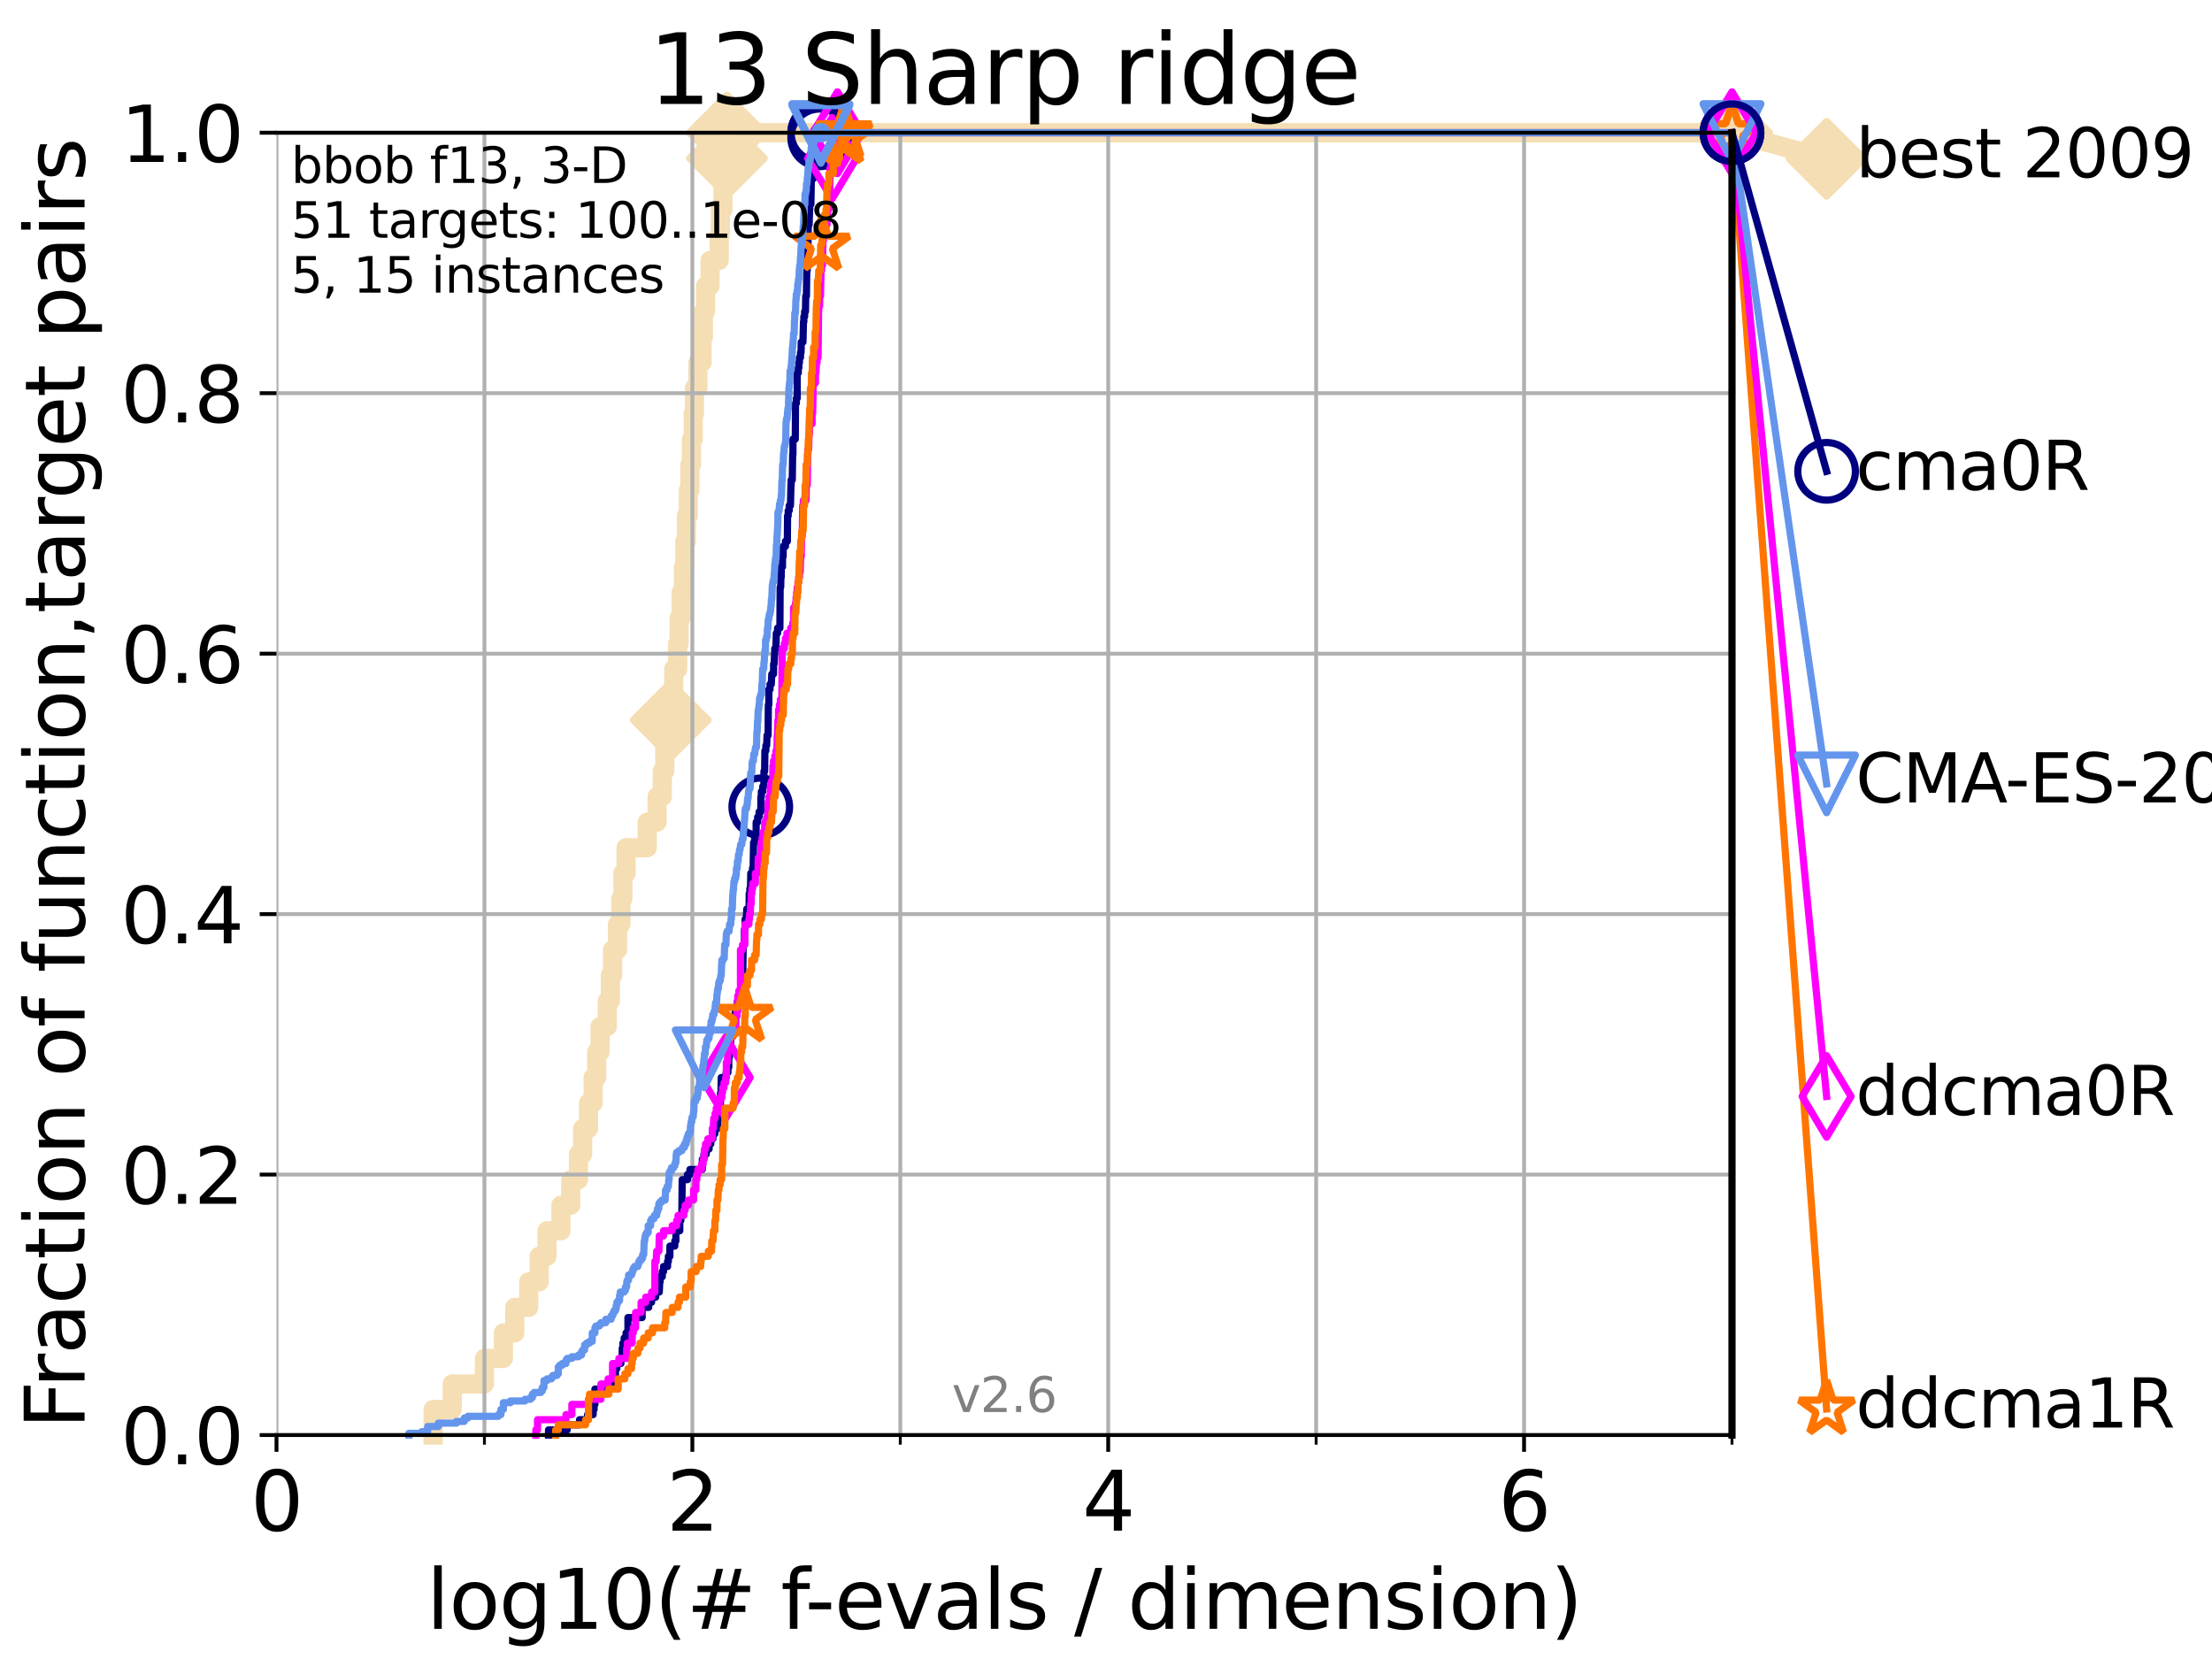<?xml version="1.0" encoding="utf-8" standalone="no"?>
<!DOCTYPE svg PUBLIC "-//W3C//DTD SVG 1.1//EN"
  "http://www.w3.org/Graphics/SVG/1.1/DTD/svg11.dtd">
<svg xmlns:xlink="http://www.w3.org/1999/xlink" width="460.8pt" height="345.6pt" viewBox="0 0 460.8 345.6" xmlns="http://www.w3.org/2000/svg" version="1.1">
 <defs>
  <style type="text/css">*{stroke-linejoin: round; stroke-linecap: butt}</style>
 </defs>
 <g id="figure_1">
  <g id="patch_1">
   <path d="M 0 345.6 
L 460.8 345.6 
L 460.8 0 
L 0 0 
z
" style="fill: #ffffff"/>
  </g>
  <g id="axes_1">
   <g id="patch_2">
    <path d="M 57.6 298.944 
L 360.806 298.944 
L 360.806 27.648 
L 57.6 27.648 
z
" style="fill: #ffffff"/>
   </g>
   <g id="line2d_1">
    <path d="M 90.231 298.944 
L 90.231 293.624 
L 94.206 293.624 
L 94.206 288.305 
L 100.915 288.305 
L 100.915 282.985 
L 104.86 282.985 
L 104.86 277.666 
L 107.245 277.666 
L 107.245 272.346 
L 110.145 272.346 
L 110.145 267.027 
L 112.318 267.027 
L 112.318 261.707 
L 113.954 261.707 
L 113.954 256.388 
L 116.854 256.388 
L 116.854 251.068 
L 118.89 251.068 
L 118.89 245.749 
L 120.507 245.749 
L 120.507 240.429 
L 121.372 240.429 
L 121.372 235.11 
L 122.599 235.11 
L 122.599 229.79 
L 123.564 229.79 
L 123.564 224.471 
L 124.302 224.471 
L 124.302 219.151 
L 125.012 219.151 
L 125.012 213.832 
L 126.517 213.832 
L 126.517 208.512 
L 127.15 208.512 
L 127.15 203.192 
L 127.61 203.192 
L 127.61 197.873 
L 128.643 197.873 
L 128.643 192.553 
L 129.348 192.553 
L 129.348 187.234 
L 129.759 187.234 
L 129.759 181.914 
L 130.423 181.914 
L 130.423 176.595 
L 134.829 176.595 
L 134.829 171.275 
L 136.883 171.275 
L 136.883 165.956 
L 137.963 165.956 
L 137.963 160.636 
L 138.481 160.636 
L 138.481 155.317 
L 138.902 155.317 
L 138.902 149.997 
L 139.717 149.997 
L 139.717 144.678 
L 140.344 144.678 
L 140.344 139.358 
L 141.173 139.358 
L 141.173 134.039 
L 141.466 134.039 
L 141.466 128.719 
L 141.897 128.719 
L 141.897 123.4 
L 142.387 123.4 
L 142.387 118.08 
L 142.662 118.08 
L 142.662 112.76 
L 143 112.76 
L 143 107.441 
L 143.397 107.441 
L 143.397 102.121 
L 143.722 102.121 
L 143.722 96.802 
L 144.041 96.802 
L 144.041 91.482 
L 144.418 91.482 
L 144.418 86.163 
L 144.664 86.163 
L 144.664 80.843 
L 145.386 80.843 
L 145.386 75.524 
L 146.25 75.524 
L 146.25 70.204 
L 146.53 70.204 
L 146.53 64.885 
L 146.968 64.885 
L 146.968 59.565 
L 147.92 59.565 
L 147.92 54.246 
L 149.829 54.246 
L 149.829 48.926 
L 150.061 48.926 
L 150.061 43.607 
L 150.605 43.607 
L 150.605 38.287 
L 151.133 38.287 
L 151.133 32.968 
L 151.435 32.968 
L 151.435 27.648 
L 360.806 27.648 
" style="fill: none; stroke: #f5deb3; stroke-width: 4; stroke-linecap: square"/>
   </g>
   <g id="line2d_2">
    <defs>
     <path id="m3749f63664" d="M -0 7.778 
L 7.778 0 
L 0 -7.778 
L -7.778 -0 
z
" style="stroke: #f5deb3; stroke-width: 1.5; stroke-linejoin: miter"/>
    </defs>
    <g>
     <use xlink:href="#m3749f63664" x="139.717" y="149.997" style="fill: #f5deb3; stroke: #f5deb3; stroke-width: 1.5; stroke-linejoin: miter"/>
     <use xlink:href="#m3749f63664" x="151.435" y="32.968" style="fill: #f5deb3; stroke: #f5deb3; stroke-width: 1.5; stroke-linejoin: miter"/>
     <use xlink:href="#m3749f63664" x="151.435" y="27.648" style="fill: #f5deb3; stroke: #f5deb3; stroke-width: 1.5; stroke-linejoin: miter"/>
     <use xlink:href="#m3749f63664" x="151.435" y="27.648" style="fill: #f5deb3; stroke: #f5deb3; stroke-width: 1.5; stroke-linejoin: miter"/>
     <use xlink:href="#m3749f63664" x="360.806" y="27.648" style="fill: #f5deb3; stroke: #f5deb3; stroke-width: 1.5; stroke-linejoin: miter"/>
    </g>
   </g>
   <g id="line2d_3">
    <path style="fill: none; stroke: #f5deb3; stroke-width: 4; stroke-linecap: square"/>
    <g/>
   </g>
   <g id="line2d_4">
    <path d="M 360.806 27.648 
L 380.515 33.074 
" style="fill: none; stroke: #f5deb3; stroke-width: 4; stroke-linecap: square"/>
    <g>
     <use xlink:href="#m3749f63664" x="360.806" y="27.648" style="fill: #f5deb3; stroke: #f5deb3; stroke-width: 1.5; stroke-linejoin: miter"/>
     <use xlink:href="#m3749f63664" x="380.515" y="33.074" style="fill: #f5deb3; stroke: #f5deb3; stroke-width: 1.5; stroke-linejoin: miter"/>
    </g>
   </g>
   <g id="matplotlib.axis_1">
    <g id="xtick_1">
     <g id="line2d_5">
      <path d="M 57.6 298.944 
L 57.6 27.648 
" clip-path="url(#p6372ef7b1e)" style="fill: none; stroke: #b0b0b0; stroke-width: 0.8; stroke-linecap: square"/>
     </g>
     <g id="line2d_6">
      <defs>
       <path id="m1e835d44c9" d="M 0 0 
L 0 3.5 
" style="stroke: #000000; stroke-width: 0.8"/>
      </defs>
      <g>
       <use xlink:href="#m1e835d44c9" x="57.6" y="298.944" style="stroke: #000000; stroke-width: 0.8"/>
      </g>
     </g>
     <g id="text_1">
      <!-- 0 -->
      <g transform="translate(52.192 318.861)scale(0.17 -0.17)">
       <defs>
        <path id="DejaVuSans-30" d="M 2034 4250 
Q 1547 4250 1301 3770 
Q 1056 3291 1056 2328 
Q 1056 1369 1301 889 
Q 1547 409 2034 409 
Q 2525 409 2770 889 
Q 3016 1369 3016 2328 
Q 3016 3291 2770 3770 
Q 2525 4250 2034 4250 
z
M 2034 4750 
Q 2819 4750 3233 4129 
Q 3647 3509 3647 2328 
Q 3647 1150 3233 529 
Q 2819 -91 2034 -91 
Q 1250 -91 836 529 
Q 422 1150 422 2328 
Q 422 3509 836 4129 
Q 1250 4750 2034 4750 
z
" transform="scale(0.016)"/>
       </defs>
       <use xlink:href="#DejaVuSans-30"/>
      </g>
     </g>
    </g>
    <g id="xtick_2">
     <g id="line2d_7">
      <path d="M 144.23 298.944 
L 144.23 27.648 
" clip-path="url(#p6372ef7b1e)" style="fill: none; stroke: #b0b0b0; stroke-width: 0.8; stroke-linecap: square"/>
     </g>
     <g id="line2d_8">
      <g>
       <use xlink:href="#m1e835d44c9" x="144.23" y="298.944" style="stroke: #000000; stroke-width: 0.8"/>
      </g>
     </g>
     <g id="text_2">
      <!-- 2 -->
      <g transform="translate(138.822 318.861)scale(0.17 -0.17)">
       <defs>
        <path id="DejaVuSans-32" d="M 1228 531 
L 3431 531 
L 3431 0 
L 469 0 
L 469 531 
Q 828 903 1448 1529 
Q 2069 2156 2228 2338 
Q 2531 2678 2651 2914 
Q 2772 3150 2772 3378 
Q 2772 3750 2511 3984 
Q 2250 4219 1831 4219 
Q 1534 4219 1204 4116 
Q 875 4013 500 3803 
L 500 4441 
Q 881 4594 1212 4672 
Q 1544 4750 1819 4750 
Q 2544 4750 2975 4387 
Q 3406 4025 3406 3419 
Q 3406 3131 3298 2873 
Q 3191 2616 2906 2266 
Q 2828 2175 2409 1742 
Q 1991 1309 1228 531 
z
" transform="scale(0.016)"/>
       </defs>
       <use xlink:href="#DejaVuSans-32"/>
      </g>
     </g>
    </g>
    <g id="xtick_3">
     <g id="line2d_9">
      <path d="M 230.861 298.944 
L 230.861 27.648 
" clip-path="url(#p6372ef7b1e)" style="fill: none; stroke: #b0b0b0; stroke-width: 0.8; stroke-linecap: square"/>
     </g>
     <g id="line2d_10">
      <g>
       <use xlink:href="#m1e835d44c9" x="230.861" y="298.944" style="stroke: #000000; stroke-width: 0.8"/>
      </g>
     </g>
     <g id="text_3">
      <!-- 4 -->
      <g transform="translate(225.453 318.861)scale(0.17 -0.17)">
       <defs>
        <path id="DejaVuSans-34" d="M 2419 4116 
L 825 1625 
L 2419 1625 
L 2419 4116 
z
M 2253 4666 
L 3047 4666 
L 3047 1625 
L 3713 1625 
L 3713 1100 
L 3047 1100 
L 3047 0 
L 2419 0 
L 2419 1100 
L 313 1100 
L 313 1709 
L 2253 4666 
z
" transform="scale(0.016)"/>
       </defs>
       <use xlink:href="#DejaVuSans-34"/>
      </g>
     </g>
    </g>
    <g id="xtick_4">
     <g id="line2d_11">
      <path d="M 317.491 298.944 
L 317.491 27.648 
" clip-path="url(#p6372ef7b1e)" style="fill: none; stroke: #b0b0b0; stroke-width: 0.8; stroke-linecap: square"/>
     </g>
     <g id="line2d_12">
      <g>
       <use xlink:href="#m1e835d44c9" x="317.491" y="298.944" style="stroke: #000000; stroke-width: 0.8"/>
      </g>
     </g>
     <g id="text_4">
      <!-- 6 -->
      <g transform="translate(312.083 318.861)scale(0.17 -0.17)">
       <defs>
        <path id="DejaVuSans-36" d="M 2113 2584 
Q 1688 2584 1439 2293 
Q 1191 2003 1191 1497 
Q 1191 994 1439 701 
Q 1688 409 2113 409 
Q 2538 409 2786 701 
Q 3034 994 3034 1497 
Q 3034 2003 2786 2293 
Q 2538 2584 2113 2584 
z
M 3366 4563 
L 3366 3988 
Q 3128 4100 2886 4159 
Q 2644 4219 2406 4219 
Q 1781 4219 1451 3797 
Q 1122 3375 1075 2522 
Q 1259 2794 1537 2939 
Q 1816 3084 2150 3084 
Q 2853 3084 3261 2657 
Q 3669 2231 3669 1497 
Q 3669 778 3244 343 
Q 2819 -91 2113 -91 
Q 1303 -91 875 529 
Q 447 1150 447 2328 
Q 447 3434 972 4092 
Q 1497 4750 2381 4750 
Q 2619 4750 2861 4703 
Q 3103 4656 3366 4563 
z
" transform="scale(0.016)"/>
       </defs>
       <use xlink:href="#DejaVuSans-36"/>
      </g>
     </g>
    </g>
    <g id="xtick_5">
     <g id="line2d_13">
      <path d="M 100.915 298.944 
L 100.915 27.648 
" clip-path="url(#p6372ef7b1e)" style="fill: none; stroke: #b0b0b0; stroke-width: 0.8; stroke-linecap: square"/>
     </g>
     <g id="line2d_14">
      <defs>
       <path id="m11058373ac" d="M 0 0 
L 0 2 
" style="stroke: #000000; stroke-width: 0.6"/>
      </defs>
      <g>
       <use xlink:href="#m11058373ac" x="100.915" y="298.944" style="stroke: #000000; stroke-width: 0.6"/>
      </g>
     </g>
    </g>
    <g id="xtick_6">
     <g id="line2d_15">
      <path d="M 187.546 298.944 
L 187.546 27.648 
" clip-path="url(#p6372ef7b1e)" style="fill: none; stroke: #b0b0b0; stroke-width: 0.8; stroke-linecap: square"/>
     </g>
     <g id="line2d_16">
      <g>
       <use xlink:href="#m11058373ac" x="187.546" y="298.944" style="stroke: #000000; stroke-width: 0.6"/>
      </g>
     </g>
    </g>
    <g id="xtick_7">
     <g id="line2d_17">
      <path d="M 274.176 298.944 
L 274.176 27.648 
" clip-path="url(#p6372ef7b1e)" style="fill: none; stroke: #b0b0b0; stroke-width: 0.8; stroke-linecap: square"/>
     </g>
     <g id="line2d_18">
      <g>
       <use xlink:href="#m11058373ac" x="274.176" y="298.944" style="stroke: #000000; stroke-width: 0.6"/>
      </g>
     </g>
    </g>
    <g id="xtick_8">
     <g id="line2d_19">
      <path d="M 360.806 298.944 
L 360.806 27.648 
" clip-path="url(#p6372ef7b1e)" style="fill: none; stroke: #b0b0b0; stroke-width: 0.8; stroke-linecap: square"/>
     </g>
     <g id="line2d_20">
      <g>
       <use xlink:href="#m11058373ac" x="360.806" y="298.944" style="stroke: #000000; stroke-width: 0.6"/>
      </g>
     </g>
    </g>
    <g id="text_5">
     <!-- log10(# f-evals / dimension) -->
     <g transform="translate(88.823 339.314)scale(0.17 -0.17)">
      <defs>
       <path id="DejaVuSans-6c" d="M 603 4863 
L 1178 4863 
L 1178 0 
L 603 0 
L 603 4863 
z
" transform="scale(0.016)"/>
       <path id="DejaVuSans-6f" d="M 1959 3097 
Q 1497 3097 1228 2736 
Q 959 2375 959 1747 
Q 959 1119 1226 758 
Q 1494 397 1959 397 
Q 2419 397 2687 759 
Q 2956 1122 2956 1747 
Q 2956 2369 2687 2733 
Q 2419 3097 1959 3097 
z
M 1959 3584 
Q 2709 3584 3137 3096 
Q 3566 2609 3566 1747 
Q 3566 888 3137 398 
Q 2709 -91 1959 -91 
Q 1206 -91 779 398 
Q 353 888 353 1747 
Q 353 2609 779 3096 
Q 1206 3584 1959 3584 
z
" transform="scale(0.016)"/>
       <path id="DejaVuSans-67" d="M 2906 1791 
Q 2906 2416 2648 2759 
Q 2391 3103 1925 3103 
Q 1463 3103 1205 2759 
Q 947 2416 947 1791 
Q 947 1169 1205 825 
Q 1463 481 1925 481 
Q 2391 481 2648 825 
Q 2906 1169 2906 1791 
z
M 3481 434 
Q 3481 -459 3084 -895 
Q 2688 -1331 1869 -1331 
Q 1566 -1331 1297 -1286 
Q 1028 -1241 775 -1147 
L 775 -588 
Q 1028 -725 1275 -790 
Q 1522 -856 1778 -856 
Q 2344 -856 2625 -561 
Q 2906 -266 2906 331 
L 2906 616 
Q 2728 306 2450 153 
Q 2172 0 1784 0 
Q 1141 0 747 490 
Q 353 981 353 1791 
Q 353 2603 747 3093 
Q 1141 3584 1784 3584 
Q 2172 3584 2450 3431 
Q 2728 3278 2906 2969 
L 2906 3500 
L 3481 3500 
L 3481 434 
z
" transform="scale(0.016)"/>
       <path id="DejaVuSans-31" d="M 794 531 
L 1825 531 
L 1825 4091 
L 703 3866 
L 703 4441 
L 1819 4666 
L 2450 4666 
L 2450 531 
L 3481 531 
L 3481 0 
L 794 0 
L 794 531 
z
" transform="scale(0.016)"/>
       <path id="DejaVuSans-28" d="M 1984 4856 
Q 1566 4138 1362 3434 
Q 1159 2731 1159 2009 
Q 1159 1288 1364 580 
Q 1569 -128 1984 -844 
L 1484 -844 
Q 1016 -109 783 600 
Q 550 1309 550 2009 
Q 550 2706 781 3412 
Q 1013 4119 1484 4856 
L 1984 4856 
z
" transform="scale(0.016)"/>
       <path id="DejaVuSans-23" d="M 3272 2816 
L 2363 2816 
L 2100 1772 
L 3016 1772 
L 3272 2816 
z
M 2803 4594 
L 2478 3297 
L 3391 3297 
L 3719 4594 
L 4219 4594 
L 3897 3297 
L 4872 3297 
L 4872 2816 
L 3775 2816 
L 3519 1772 
L 4513 1772 
L 4513 1294 
L 3397 1294 
L 3072 0 
L 2572 0 
L 2894 1294 
L 1978 1294 
L 1656 0 
L 1153 0 
L 1478 1294 
L 494 1294 
L 494 1772 
L 1594 1772 
L 1856 2816 
L 850 2816 
L 850 3297 
L 1978 3297 
L 2297 4594 
L 2803 4594 
z
" transform="scale(0.016)"/>
       <path id="DejaVuSans-20" transform="scale(0.016)"/>
       <path id="DejaVuSans-66" d="M 2375 4863 
L 2375 4384 
L 1825 4384 
Q 1516 4384 1395 4259 
Q 1275 4134 1275 3809 
L 1275 3500 
L 2222 3500 
L 2222 3053 
L 1275 3053 
L 1275 0 
L 697 0 
L 697 3053 
L 147 3053 
L 147 3500 
L 697 3500 
L 697 3744 
Q 697 4328 969 4595 
Q 1241 4863 1831 4863 
L 2375 4863 
z
" transform="scale(0.016)"/>
       <path id="DejaVuSans-2d" d="M 313 2009 
L 1997 2009 
L 1997 1497 
L 313 1497 
L 313 2009 
z
" transform="scale(0.016)"/>
       <path id="DejaVuSans-65" d="M 3597 1894 
L 3597 1613 
L 953 1613 
Q 991 1019 1311 708 
Q 1631 397 2203 397 
Q 2534 397 2845 478 
Q 3156 559 3463 722 
L 3463 178 
Q 3153 47 2828 -22 
Q 2503 -91 2169 -91 
Q 1331 -91 842 396 
Q 353 884 353 1716 
Q 353 2575 817 3079 
Q 1281 3584 2069 3584 
Q 2775 3584 3186 3129 
Q 3597 2675 3597 1894 
z
M 3022 2063 
Q 3016 2534 2758 2815 
Q 2500 3097 2075 3097 
Q 1594 3097 1305 2825 
Q 1016 2553 972 2059 
L 3022 2063 
z
" transform="scale(0.016)"/>
       <path id="DejaVuSans-76" d="M 191 3500 
L 800 3500 
L 1894 563 
L 2988 3500 
L 3597 3500 
L 2284 0 
L 1503 0 
L 191 3500 
z
" transform="scale(0.016)"/>
       <path id="DejaVuSans-61" d="M 2194 1759 
Q 1497 1759 1228 1600 
Q 959 1441 959 1056 
Q 959 750 1161 570 
Q 1363 391 1709 391 
Q 2188 391 2477 730 
Q 2766 1069 2766 1631 
L 2766 1759 
L 2194 1759 
z
M 3341 1997 
L 3341 0 
L 2766 0 
L 2766 531 
Q 2569 213 2275 61 
Q 1981 -91 1556 -91 
Q 1019 -91 701 211 
Q 384 513 384 1019 
Q 384 1609 779 1909 
Q 1175 2209 1959 2209 
L 2766 2209 
L 2766 2266 
Q 2766 2663 2505 2880 
Q 2244 3097 1772 3097 
Q 1472 3097 1187 3025 
Q 903 2953 641 2809 
L 641 3341 
Q 956 3463 1253 3523 
Q 1550 3584 1831 3584 
Q 2591 3584 2966 3190 
Q 3341 2797 3341 1997 
z
" transform="scale(0.016)"/>
       <path id="DejaVuSans-73" d="M 2834 3397 
L 2834 2853 
Q 2591 2978 2328 3040 
Q 2066 3103 1784 3103 
Q 1356 3103 1142 2972 
Q 928 2841 928 2578 
Q 928 2378 1081 2264 
Q 1234 2150 1697 2047 
L 1894 2003 
Q 2506 1872 2764 1633 
Q 3022 1394 3022 966 
Q 3022 478 2636 193 
Q 2250 -91 1575 -91 
Q 1294 -91 989 -36 
Q 684 19 347 128 
L 347 722 
Q 666 556 975 473 
Q 1284 391 1588 391 
Q 1994 391 2212 530 
Q 2431 669 2431 922 
Q 2431 1156 2273 1281 
Q 2116 1406 1581 1522 
L 1381 1569 
Q 847 1681 609 1914 
Q 372 2147 372 2553 
Q 372 3047 722 3315 
Q 1072 3584 1716 3584 
Q 2034 3584 2315 3537 
Q 2597 3491 2834 3397 
z
" transform="scale(0.016)"/>
       <path id="DejaVuSans-2f" d="M 1625 4666 
L 2156 4666 
L 531 -594 
L 0 -594 
L 1625 4666 
z
" transform="scale(0.016)"/>
       <path id="DejaVuSans-64" d="M 2906 2969 
L 2906 4863 
L 3481 4863 
L 3481 0 
L 2906 0 
L 2906 525 
Q 2725 213 2448 61 
Q 2172 -91 1784 -91 
Q 1150 -91 751 415 
Q 353 922 353 1747 
Q 353 2572 751 3078 
Q 1150 3584 1784 3584 
Q 2172 3584 2448 3432 
Q 2725 3281 2906 2969 
z
M 947 1747 
Q 947 1113 1208 752 
Q 1469 391 1925 391 
Q 2381 391 2643 752 
Q 2906 1113 2906 1747 
Q 2906 2381 2643 2742 
Q 2381 3103 1925 3103 
Q 1469 3103 1208 2742 
Q 947 2381 947 1747 
z
" transform="scale(0.016)"/>
       <path id="DejaVuSans-69" d="M 603 3500 
L 1178 3500 
L 1178 0 
L 603 0 
L 603 3500 
z
M 603 4863 
L 1178 4863 
L 1178 4134 
L 603 4134 
L 603 4863 
z
" transform="scale(0.016)"/>
       <path id="DejaVuSans-6d" d="M 3328 2828 
Q 3544 3216 3844 3400 
Q 4144 3584 4550 3584 
Q 5097 3584 5394 3201 
Q 5691 2819 5691 2113 
L 5691 0 
L 5113 0 
L 5113 2094 
Q 5113 2597 4934 2840 
Q 4756 3084 4391 3084 
Q 3944 3084 3684 2787 
Q 3425 2491 3425 1978 
L 3425 0 
L 2847 0 
L 2847 2094 
Q 2847 2600 2669 2842 
Q 2491 3084 2119 3084 
Q 1678 3084 1418 2786 
Q 1159 2488 1159 1978 
L 1159 0 
L 581 0 
L 581 3500 
L 1159 3500 
L 1159 2956 
Q 1356 3278 1631 3431 
Q 1906 3584 2284 3584 
Q 2666 3584 2933 3390 
Q 3200 3197 3328 2828 
z
" transform="scale(0.016)"/>
       <path id="DejaVuSans-6e" d="M 3513 2113 
L 3513 0 
L 2938 0 
L 2938 2094 
Q 2938 2591 2744 2837 
Q 2550 3084 2163 3084 
Q 1697 3084 1428 2787 
Q 1159 2491 1159 1978 
L 1159 0 
L 581 0 
L 581 3500 
L 1159 3500 
L 1159 2956 
Q 1366 3272 1645 3428 
Q 1925 3584 2291 3584 
Q 2894 3584 3203 3211 
Q 3513 2838 3513 2113 
z
" transform="scale(0.016)"/>
       <path id="DejaVuSans-29" d="M 513 4856 
L 1013 4856 
Q 1481 4119 1714 3412 
Q 1947 2706 1947 2009 
Q 1947 1309 1714 600 
Q 1481 -109 1013 -844 
L 513 -844 
Q 928 -128 1133 580 
Q 1338 1288 1338 2009 
Q 1338 2731 1133 3434 
Q 928 4138 513 4856 
z
" transform="scale(0.016)"/>
      </defs>
      <use xlink:href="#DejaVuSans-6c"/>
      <use xlink:href="#DejaVuSans-6f" x="27.783"/>
      <use xlink:href="#DejaVuSans-67" x="88.965"/>
      <use xlink:href="#DejaVuSans-31" x="152.441"/>
      <use xlink:href="#DejaVuSans-30" x="216.064"/>
      <use xlink:href="#DejaVuSans-28" x="279.688"/>
      <use xlink:href="#DejaVuSans-23" x="318.701"/>
      <use xlink:href="#DejaVuSans-20" x="402.49"/>
      <use xlink:href="#DejaVuSans-66" x="434.277"/>
      <use xlink:href="#DejaVuSans-2d" x="463.982"/>
      <use xlink:href="#DejaVuSans-65" x="500.066"/>
      <use xlink:href="#DejaVuSans-76" x="561.59"/>
      <use xlink:href="#DejaVuSans-61" x="620.77"/>
      <use xlink:href="#DejaVuSans-6c" x="682.049"/>
      <use xlink:href="#DejaVuSans-73" x="709.832"/>
      <use xlink:href="#DejaVuSans-20" x="761.932"/>
      <use xlink:href="#DejaVuSans-2f" x="793.719"/>
      <use xlink:href="#DejaVuSans-20" x="827.41"/>
      <use xlink:href="#DejaVuSans-64" x="859.197"/>
      <use xlink:href="#DejaVuSans-69" x="922.674"/>
      <use xlink:href="#DejaVuSans-6d" x="950.457"/>
      <use xlink:href="#DejaVuSans-65" x="1047.869"/>
      <use xlink:href="#DejaVuSans-6e" x="1109.393"/>
      <use xlink:href="#DejaVuSans-73" x="1172.771"/>
      <use xlink:href="#DejaVuSans-69" x="1224.871"/>
      <use xlink:href="#DejaVuSans-6f" x="1252.654"/>
      <use xlink:href="#DejaVuSans-6e" x="1313.836"/>
      <use xlink:href="#DejaVuSans-29" x="1377.215"/>
     </g>
    </g>
   </g>
   <g id="matplotlib.axis_2">
    <g id="ytick_1">
     <g id="line2d_21">
      <path d="M 57.6 298.944 
L 360.806 298.944 
" clip-path="url(#p6372ef7b1e)" style="fill: none; stroke: #b0b0b0; stroke-width: 0.8; stroke-linecap: square"/>
     </g>
     <g id="line2d_22">
      <defs>
       <path id="m7a00665ef7" d="M 0 0 
L -3.5 0 
" style="stroke: #000000; stroke-width: 0.8"/>
      </defs>
      <g>
       <use xlink:href="#m7a00665ef7" x="57.6" y="298.944" style="stroke: #000000; stroke-width: 0.8"/>
      </g>
     </g>
     <g id="text_6">
      <!-- 0.0 -->
      <g transform="translate(25.155 305.023)scale(0.16 -0.16)">
       <defs>
        <path id="DejaVuSans-2e" d="M 684 794 
L 1344 794 
L 1344 0 
L 684 0 
L 684 794 
z
" transform="scale(0.016)"/>
       </defs>
       <use xlink:href="#DejaVuSans-30"/>
       <use xlink:href="#DejaVuSans-2e" x="63.623"/>
       <use xlink:href="#DejaVuSans-30" x="95.41"/>
      </g>
     </g>
    </g>
    <g id="ytick_2">
     <g id="line2d_23">
      <path d="M 57.6 244.685 
L 360.806 244.685 
" clip-path="url(#p6372ef7b1e)" style="fill: none; stroke: #b0b0b0; stroke-width: 0.8; stroke-linecap: square"/>
     </g>
     <g id="line2d_24">
      <g>
       <use xlink:href="#m7a00665ef7" x="57.6" y="244.685" style="stroke: #000000; stroke-width: 0.8"/>
      </g>
     </g>
     <g id="text_7">
      <!-- 0.2 -->
      <g transform="translate(25.155 250.764)scale(0.16 -0.16)">
       <use xlink:href="#DejaVuSans-30"/>
       <use xlink:href="#DejaVuSans-2e" x="63.623"/>
       <use xlink:href="#DejaVuSans-32" x="95.41"/>
      </g>
     </g>
    </g>
    <g id="ytick_3">
     <g id="line2d_25">
      <path d="M 57.6 190.426 
L 360.806 190.426 
" clip-path="url(#p6372ef7b1e)" style="fill: none; stroke: #b0b0b0; stroke-width: 0.8; stroke-linecap: square"/>
     </g>
     <g id="line2d_26">
      <g>
       <use xlink:href="#m7a00665ef7" x="57.6" y="190.426" style="stroke: #000000; stroke-width: 0.8"/>
      </g>
     </g>
     <g id="text_8">
      <!-- 0.4 -->
      <g transform="translate(25.155 196.504)scale(0.16 -0.16)">
       <use xlink:href="#DejaVuSans-30"/>
       <use xlink:href="#DejaVuSans-2e" x="63.623"/>
       <use xlink:href="#DejaVuSans-34" x="95.41"/>
      </g>
     </g>
    </g>
    <g id="ytick_4">
     <g id="line2d_27">
      <path d="M 57.6 136.166 
L 360.806 136.166 
" clip-path="url(#p6372ef7b1e)" style="fill: none; stroke: #b0b0b0; stroke-width: 0.8; stroke-linecap: square"/>
     </g>
     <g id="line2d_28">
      <g>
       <use xlink:href="#m7a00665ef7" x="57.6" y="136.166" style="stroke: #000000; stroke-width: 0.8"/>
      </g>
     </g>
     <g id="text_9">
      <!-- 0.6 -->
      <g transform="translate(25.155 142.245)scale(0.16 -0.16)">
       <use xlink:href="#DejaVuSans-30"/>
       <use xlink:href="#DejaVuSans-2e" x="63.623"/>
       <use xlink:href="#DejaVuSans-36" x="95.41"/>
      </g>
     </g>
    </g>
    <g id="ytick_5">
     <g id="line2d_29">
      <path d="M 57.6 81.907 
L 360.806 81.907 
" clip-path="url(#p6372ef7b1e)" style="fill: none; stroke: #b0b0b0; stroke-width: 0.8; stroke-linecap: square"/>
     </g>
     <g id="line2d_30">
      <g>
       <use xlink:href="#m7a00665ef7" x="57.6" y="81.907" style="stroke: #000000; stroke-width: 0.8"/>
      </g>
     </g>
     <g id="text_10">
      <!-- 0.8 -->
      <g transform="translate(25.155 87.986)scale(0.16 -0.16)">
       <defs>
        <path id="DejaVuSans-38" d="M 2034 2216 
Q 1584 2216 1326 1975 
Q 1069 1734 1069 1313 
Q 1069 891 1326 650 
Q 1584 409 2034 409 
Q 2484 409 2743 651 
Q 3003 894 3003 1313 
Q 3003 1734 2745 1975 
Q 2488 2216 2034 2216 
z
M 1403 2484 
Q 997 2584 770 2862 
Q 544 3141 544 3541 
Q 544 4100 942 4425 
Q 1341 4750 2034 4750 
Q 2731 4750 3128 4425 
Q 3525 4100 3525 3541 
Q 3525 3141 3298 2862 
Q 3072 2584 2669 2484 
Q 3125 2378 3379 2068 
Q 3634 1759 3634 1313 
Q 3634 634 3220 271 
Q 2806 -91 2034 -91 
Q 1263 -91 848 271 
Q 434 634 434 1313 
Q 434 1759 690 2068 
Q 947 2378 1403 2484 
z
M 1172 3481 
Q 1172 3119 1398 2916 
Q 1625 2713 2034 2713 
Q 2441 2713 2670 2916 
Q 2900 3119 2900 3481 
Q 2900 3844 2670 4047 
Q 2441 4250 2034 4250 
Q 1625 4250 1398 4047 
Q 1172 3844 1172 3481 
z
" transform="scale(0.016)"/>
       </defs>
       <use xlink:href="#DejaVuSans-30"/>
       <use xlink:href="#DejaVuSans-2e" x="63.623"/>
       <use xlink:href="#DejaVuSans-38" x="95.41"/>
      </g>
     </g>
    </g>
    <g id="ytick_6">
     <g id="line2d_31">
      <path d="M 57.6 27.648 
L 360.806 27.648 
" clip-path="url(#p6372ef7b1e)" style="fill: none; stroke: #b0b0b0; stroke-width: 0.8; stroke-linecap: square"/>
     </g>
     <g id="line2d_32">
      <g>
       <use xlink:href="#m7a00665ef7" x="57.6" y="27.648" style="stroke: #000000; stroke-width: 0.8"/>
      </g>
     </g>
     <g id="text_11">
      <!-- 1.0 -->
      <g transform="translate(25.155 33.727)scale(0.16 -0.16)">
       <use xlink:href="#DejaVuSans-31"/>
       <use xlink:href="#DejaVuSans-2e" x="63.623"/>
       <use xlink:href="#DejaVuSans-30" x="95.41"/>
      </g>
     </g>
    </g>
    <g id="text_12">
     <!-- Fraction of function,target pairs -->
     <g transform="translate(17.62 297.681)rotate(-90)scale(0.17 -0.17)">
      <defs>
       <path id="DejaVuSans-46" d="M 628 4666 
L 3309 4666 
L 3309 4134 
L 1259 4134 
L 1259 2759 
L 3109 2759 
L 3109 2228 
L 1259 2228 
L 1259 0 
L 628 0 
L 628 4666 
z
" transform="scale(0.016)"/>
       <path id="DejaVuSans-72" d="M 2631 2963 
Q 2534 3019 2420 3045 
Q 2306 3072 2169 3072 
Q 1681 3072 1420 2755 
Q 1159 2438 1159 1844 
L 1159 0 
L 581 0 
L 581 3500 
L 1159 3500 
L 1159 2956 
Q 1341 3275 1631 3429 
Q 1922 3584 2338 3584 
Q 2397 3584 2469 3576 
Q 2541 3569 2628 3553 
L 2631 2963 
z
" transform="scale(0.016)"/>
       <path id="DejaVuSans-63" d="M 3122 3366 
L 3122 2828 
Q 2878 2963 2633 3030 
Q 2388 3097 2138 3097 
Q 1578 3097 1268 2742 
Q 959 2388 959 1747 
Q 959 1106 1268 751 
Q 1578 397 2138 397 
Q 2388 397 2633 464 
Q 2878 531 3122 666 
L 3122 134 
Q 2881 22 2623 -34 
Q 2366 -91 2075 -91 
Q 1284 -91 818 406 
Q 353 903 353 1747 
Q 353 2603 823 3093 
Q 1294 3584 2113 3584 
Q 2378 3584 2631 3529 
Q 2884 3475 3122 3366 
z
" transform="scale(0.016)"/>
       <path id="DejaVuSans-74" d="M 1172 4494 
L 1172 3500 
L 2356 3500 
L 2356 3053 
L 1172 3053 
L 1172 1153 
Q 1172 725 1289 603 
Q 1406 481 1766 481 
L 2356 481 
L 2356 0 
L 1766 0 
Q 1100 0 847 248 
Q 594 497 594 1153 
L 594 3053 
L 172 3053 
L 172 3500 
L 594 3500 
L 594 4494 
L 1172 4494 
z
" transform="scale(0.016)"/>
       <path id="DejaVuSans-75" d="M 544 1381 
L 544 3500 
L 1119 3500 
L 1119 1403 
Q 1119 906 1312 657 
Q 1506 409 1894 409 
Q 2359 409 2629 706 
Q 2900 1003 2900 1516 
L 2900 3500 
L 3475 3500 
L 3475 0 
L 2900 0 
L 2900 538 
Q 2691 219 2414 64 
Q 2138 -91 1772 -91 
Q 1169 -91 856 284 
Q 544 659 544 1381 
z
M 1991 3584 
L 1991 3584 
z
" transform="scale(0.016)"/>
       <path id="DejaVuSans-2c" d="M 750 794 
L 1409 794 
L 1409 256 
L 897 -744 
L 494 -744 
L 750 256 
L 750 794 
z
" transform="scale(0.016)"/>
       <path id="DejaVuSans-70" d="M 1159 525 
L 1159 -1331 
L 581 -1331 
L 581 3500 
L 1159 3500 
L 1159 2969 
Q 1341 3281 1617 3432 
Q 1894 3584 2278 3584 
Q 2916 3584 3314 3078 
Q 3713 2572 3713 1747 
Q 3713 922 3314 415 
Q 2916 -91 2278 -91 
Q 1894 -91 1617 61 
Q 1341 213 1159 525 
z
M 3116 1747 
Q 3116 2381 2855 2742 
Q 2594 3103 2138 3103 
Q 1681 3103 1420 2742 
Q 1159 2381 1159 1747 
Q 1159 1113 1420 752 
Q 1681 391 2138 391 
Q 2594 391 2855 752 
Q 3116 1113 3116 1747 
z
" transform="scale(0.016)"/>
      </defs>
      <use xlink:href="#DejaVuSans-46"/>
      <use xlink:href="#DejaVuSans-72" x="50.27"/>
      <use xlink:href="#DejaVuSans-61" x="91.383"/>
      <use xlink:href="#DejaVuSans-63" x="152.662"/>
      <use xlink:href="#DejaVuSans-74" x="207.643"/>
      <use xlink:href="#DejaVuSans-69" x="246.852"/>
      <use xlink:href="#DejaVuSans-6f" x="274.635"/>
      <use xlink:href="#DejaVuSans-6e" x="335.816"/>
      <use xlink:href="#DejaVuSans-20" x="399.195"/>
      <use xlink:href="#DejaVuSans-6f" x="430.982"/>
      <use xlink:href="#DejaVuSans-66" x="492.164"/>
      <use xlink:href="#DejaVuSans-20" x="527.369"/>
      <use xlink:href="#DejaVuSans-66" x="559.156"/>
      <use xlink:href="#DejaVuSans-75" x="594.361"/>
      <use xlink:href="#DejaVuSans-6e" x="657.74"/>
      <use xlink:href="#DejaVuSans-63" x="721.119"/>
      <use xlink:href="#DejaVuSans-74" x="776.1"/>
      <use xlink:href="#DejaVuSans-69" x="815.309"/>
      <use xlink:href="#DejaVuSans-6f" x="843.092"/>
      <use xlink:href="#DejaVuSans-6e" x="904.273"/>
      <use xlink:href="#DejaVuSans-2c" x="967.652"/>
      <use xlink:href="#DejaVuSans-74" x="999.439"/>
      <use xlink:href="#DejaVuSans-61" x="1038.648"/>
      <use xlink:href="#DejaVuSans-72" x="1099.928"/>
      <use xlink:href="#DejaVuSans-67" x="1139.291"/>
      <use xlink:href="#DejaVuSans-65" x="1202.768"/>
      <use xlink:href="#DejaVuSans-74" x="1264.291"/>
      <use xlink:href="#DejaVuSans-20" x="1303.5"/>
      <use xlink:href="#DejaVuSans-70" x="1335.287"/>
      <use xlink:href="#DejaVuSans-61" x="1398.764"/>
      <use xlink:href="#DejaVuSans-69" x="1460.043"/>
      <use xlink:href="#DejaVuSans-72" x="1487.826"/>
      <use xlink:href="#DejaVuSans-73" x="1528.939"/>
     </g>
    </g>
   </g>
   <g id="line2d_33">
    <defs>
     <path id="m227f6c5b6a" d="M 0 1.5 
C 0.398 1.5 0.779 1.342 1.061 1.061 
C 1.342 0.779 1.5 0.398 1.5 0 
C 1.5 -0.398 1.342 -0.779 1.061 -1.061 
C 0.779 -1.342 0.398 -1.5 0 -1.5 
C -0.398 -1.5 -0.779 -1.342 -1.061 -1.061 
C -1.342 -0.779 -1.5 -0.398 -1.5 0 
C -1.5 0.398 -1.342 0.779 -1.061 1.061 
C -0.779 1.342 -0.398 1.5 0 1.5 
z
" style="stroke: #f5deb3"/>
    </defs>
    <g>
     <use xlink:href="#m227f6c5b6a" x="151.435" y="27.648" style="fill: #f5deb3; stroke: #f5deb3"/>
     <use xlink:href="#m227f6c5b6a" x="151.435" y="27.648" style="fill: #f5deb3; stroke: #f5deb3"/>
    </g>
   </g>
   <g id="line2d_34">
    <defs>
     <path id="me9a5a88c45" d="M 0 1.5 
C 0.398 1.5 0.779 1.342 1.061 1.061 
C 1.342 0.779 1.5 0.398 1.5 0 
C 1.5 -0.398 1.342 -0.779 1.061 -1.061 
C 0.779 -1.342 0.398 -1.5 0 -1.5 
C -0.398 -1.5 -0.779 -1.342 -1.061 -1.061 
C -1.342 -0.779 -1.5 -0.398 -1.5 0 
C -1.5 0.398 -1.342 0.779 -1.061 1.061 
C -0.779 1.342 -0.398 1.5 0 1.5 
z
" style="stroke: #000080"/>
    </defs>
    <g>
     <use xlink:href="#me9a5a88c45" x="170.758" y="27.648" style="fill: #000080; stroke: #000080"/>
     <use xlink:href="#me9a5a88c45" x="170.758" y="27.648" style="fill: #000080; stroke: #000080"/>
    </g>
   </g>
   <g id="line2d_35">
    <path d="M 114.265 298.944 
L 114.265 297.88 
L 118.152 297.88 
L 118.152 296.816 
L 120.727 296.816 
L 120.727 295.752 
L 122.4 295.752 
L 122.4 294.688 
L 123.564 294.688 
L 123.564 293.624 
L 123.751 293.624 
L 123.751 292.561 
L 123.936 292.561 
L 123.936 289.369 
L 127.458 289.369 
L 127.458 288.305 
L 128.208 288.305 
L 128.208 285.113 
L 128.499 285.113 
L 128.499 284.049 
L 129.348 284.049 
L 129.348 282.985 
L 129.623 282.985 
L 129.623 280.858 
L 129.759 280.858 
L 129.759 279.794 
L 130.027 279.794 
L 130.027 278.73 
L 130.423 278.73 
L 130.423 277.666 
L 130.811 277.666 
L 130.811 274.474 
L 133.766 274.474 
L 133.766 272.346 
L 135.136 272.346 
L 135.136 271.282 
L 135.737 271.282 
L 135.737 270.219 
L 136.603 270.219 
L 136.603 269.155 
L 137.341 269.155 
L 137.431 267.027 
L 137.521 267.027 
L 137.521 265.963 
L 137.963 265.963 
L 137.963 264.899 
L 138.224 264.899 
L 138.224 263.835 
L 139.068 263.835 
L 139.068 262.771 
L 139.232 262.771 
L 139.232 261.707 
L 139.556 261.707 
L 139.556 259.579 
L 140.574 259.579 
L 140.574 258.516 
L 140.801 258.516 
L 140.801 256.388 
L 141.611 256.388 
L 141.611 254.26 
L 141.826 254.26 
L 141.826 253.196 
L 142.038 253.196 
L 142.109 245.749 
L 143.199 245.749 
L 143.199 244.685 
L 143.722 244.685 
L 143.722 243.621 
L 146.306 243.621 
L 146.306 241.493 
L 146.64 241.493 
L 146.64 240.429 
L 147.13 240.429 
L 147.13 239.365 
L 147.712 239.365 
L 147.712 238.301 
L 148.074 238.301 
L 148.074 237.237 
L 148.528 237.237 
L 148.528 236.174 
L 148.923 236.174 
L 148.923 235.11 
L 149.501 235.11 
L 149.548 232.982 
L 150.015 232.982 
L 150.107 227.662 
L 150.198 227.662 
L 150.244 224.471 
L 151.263 224.471 
L 151.263 223.407 
L 151.648 223.407 
L 151.648 222.343 
L 151.816 222.343 
L 151.816 220.215 
L 151.941 220.215 
L 151.941 219.151 
L 152.23 219.151 
L 152.23 215.959 
L 152.636 215.959 
L 152.636 214.895 
L 152.993 214.895 
L 152.993 211.704 
L 153.15 211.704 
L 153.15 210.64 
L 153.383 210.64 
L 153.383 209.576 
L 153.613 209.576 
L 153.613 208.512 
L 153.915 208.512 
L 153.915 207.448 
L 154.286 207.448 
L 154.396 205.32 
L 154.505 205.32 
L 154.505 203.192 
L 154.722 203.192 
L 154.829 196.809 
L 155.077 196.809 
L 155.077 193.617 
L 155.218 193.617 
L 155.218 191.49 
L 155.461 191.49 
L 155.564 189.362 
L 156.039 189.362 
L 156.072 186.17 
L 156.205 186.17 
L 156.205 185.106 
L 156.338 185.106 
L 156.403 181.914 
L 156.761 181.914 
L 156.761 180.85 
L 156.89 180.85 
L 156.985 175.531 
L 157.207 175.531 
L 157.207 174.467 
L 157.519 174.467 
L 157.519 171.275 
L 157.826 171.275 
L 157.826 170.211 
L 158.128 170.211 
L 158.128 169.147 
L 158.484 169.147 
L 158.513 165.956 
L 158.601 165.956 
L 158.601 164.892 
L 158.891 164.892 
L 158.891 163.828 
L 159.119 163.828 
L 159.148 160.636 
L 159.289 160.636 
L 159.345 156.381 
L 159.541 156.381 
L 159.541 155.317 
L 159.707 155.317 
L 159.789 153.189 
L 160.007 153.189 
L 160.062 146.805 
L 160.169 146.805 
L 160.169 143.614 
L 160.41 143.614 
L 160.41 142.55 
L 160.673 142.55 
L 160.778 140.422 
L 161.138 140.422 
L 161.164 138.294 
L 161.266 138.294 
L 161.367 136.166 
L 161.392 136.166 
L 161.392 135.102 
L 161.642 135.102 
L 161.716 131.911 
L 161.987 131.911 
L 161.987 130.847 
L 162.468 130.847 
L 162.516 122.336 
L 162.634 122.336 
L 162.681 120.208 
L 162.752 120.208 
L 162.752 118.08 
L 163.008 118.08 
L 163.008 115.952 
L 163.146 115.952 
L 163.146 113.824 
L 163.622 113.824 
L 163.622 112.76 
L 164.02 112.76 
L 164.064 107.441 
L 164.194 107.441 
L 164.194 106.377 
L 164.41 106.377 
L 164.41 105.313 
L 164.666 105.313 
L 164.771 101.058 
L 164.813 101.058 
L 164.813 99.994 
L 165.043 99.994 
L 165.126 94.674 
L 165.187 94.674 
L 165.187 91.482 
L 165.675 91.482 
L 165.715 84.035 
L 165.894 84.035 
L 165.894 82.971 
L 166.072 82.971 
L 166.072 77.652 
L 166.306 77.652 
L 166.306 76.588 
L 166.422 76.588 
L 166.422 75.524 
L 166.537 75.524 
L 166.537 74.46 
L 166.766 74.46 
L 166.766 73.396 
L 166.879 73.396 
L 166.917 71.268 
L 167.27 71.268 
L 167.38 67.013 
L 167.453 67.013 
L 167.453 65.949 
L 167.617 65.949 
L 167.617 64.885 
L 167.797 64.885 
L 167.85 61.693 
L 167.993 61.693 
L 168.064 56.373 
L 168.152 56.373 
L 168.187 53.182 
L 168.292 53.182 
L 168.379 46.798 
L 168.552 46.798 
L 168.655 43.607 
L 168.689 43.607 
L 168.689 42.543 
L 168.927 42.543 
L 169.011 37.223 
L 169.426 37.223 
L 169.426 36.159 
L 169.557 36.159 
L 169.557 34.031 
L 169.671 34.031 
L 169.687 31.904 
L 170.104 31.904 
L 170.104 30.84 
L 170.262 30.84 
L 170.371 28.712 
L 170.758 28.712 
L 170.758 27.648 
L 360.806 27.648 
L 360.806 27.648 
" style="fill: none; stroke: #000080; stroke-width: 1.5; stroke-linecap: square"/>
   </g>
   <g id="line2d_36">
    <defs>
     <path id="m9cd72af0ec" d="M 0 6 
C 1.591 6 3.117 5.368 4.243 4.243 
C 5.368 3.117 6 1.591 6 0 
C 6 -1.591 5.368 -3.117 4.243 -4.243 
C 3.117 -5.368 1.591 -6 0 -6 
C -1.591 -6 -3.117 -5.368 -4.243 -4.243 
C -5.368 -3.117 -6 -1.591 -6 0 
C -6 1.591 -5.368 3.117 -4.243 4.243 
C -3.117 5.368 -1.591 6 0 6 
z
" style="stroke: #000080; stroke-width: 1.5"/>
    </defs>
    <g>
     <use xlink:href="#m9cd72af0ec" x="158.484" y="168.084" style="fill-opacity: 0; stroke: #000080; stroke-width: 1.5"/>
     <use xlink:href="#m9cd72af0ec" x="170.758" y="28.712" style="fill-opacity: 0; stroke: #000080; stroke-width: 1.5"/>
     <use xlink:href="#m9cd72af0ec" x="170.758" y="27.648" style="fill-opacity: 0; stroke: #000080; stroke-width: 1.5"/>
     <use xlink:href="#m9cd72af0ec" x="170.758" y="27.648" style="fill-opacity: 0; stroke: #000080; stroke-width: 1.5"/>
     <use xlink:href="#m9cd72af0ec" x="360.806" y="27.648" style="fill-opacity: 0; stroke: #000080; stroke-width: 1.5"/>
    </g>
   </g>
   <g id="line2d_37">
    <path style="fill: none; stroke: #000080; stroke-width: 1.5; stroke-linecap: square"/>
    <g/>
   </g>
   <g id="line2d_38">
    <defs>
     <path id="ma4c40dac98" d="M 0 1.5 
C 0.398 1.5 0.779 1.342 1.061 1.061 
C 1.342 0.779 1.5 0.398 1.5 0 
C 1.5 -0.398 1.342 -0.779 1.061 -1.061 
C 0.779 -1.342 0.398 -1.5 0 -1.5 
C -0.398 -1.5 -0.779 -1.342 -1.061 -1.061 
C -1.342 -0.779 -1.5 -0.398 -1.5 0 
C -1.5 0.398 -1.342 0.779 -1.061 1.061 
C -0.779 1.342 -0.398 1.5 0 1.5 
z
" style="stroke: #ff00ff"/>
    </defs>
    <g>
     <use xlink:href="#ma4c40dac98" x="174.456" y="27.648" style="fill: #ff00ff; stroke: #ff00ff"/>
     <use xlink:href="#ma4c40dac98" x="174.456" y="27.648" style="fill: #ff00ff; stroke: #ff00ff"/>
    </g>
   </g>
   <g id="line2d_39">
    <path d="M 111.621 298.944 
L 111.621 297.88 
L 111.972 297.88 
L 111.972 295.752 
L 117.9 295.752 
L 117.9 294.688 
L 119.129 294.688 
L 119.129 292.561 
L 122.599 292.561 
L 122.599 291.497 
L 125.185 291.497 
L 125.185 288.305 
L 126.677 288.305 
L 126.677 287.241 
L 127.61 287.241 
L 127.61 284.049 
L 128.928 284.049 
L 128.928 282.985 
L 130.553 282.985 
L 130.553 280.858 
L 130.683 280.858 
L 130.683 279.794 
L 131.686 279.794 
L 131.686 277.666 
L 131.929 277.666 
L 131.929 276.602 
L 132.405 276.602 
L 132.405 273.41 
L 133.546 273.41 
L 133.546 271.282 
L 134.516 271.282 
L 134.516 270.219 
L 135.737 270.219 
L 135.737 269.155 
L 136.414 269.155 
L 136.414 262.771 
L 136.697 262.771 
L 136.79 260.643 
L 137.25 260.643 
L 137.341 257.452 
L 138.224 257.452 
L 138.224 256.388 
L 140.033 256.388 
L 140.033 255.324 
L 140.951 255.324 
L 140.951 254.26 
L 141.247 254.26 
L 141.247 253.196 
L 142.456 253.196 
L 142.456 252.132 
L 142.73 252.132 
L 142.73 251.068 
L 143.397 251.068 
L 143.397 250.004 
L 144.48 250.004 
L 144.48 247.877 
L 144.968 247.877 
L 144.968 245.749 
L 145.148 245.749 
L 145.148 244.685 
L 145.386 244.685 
L 145.386 243.621 
L 146.137 243.621 
L 146.137 242.557 
L 146.474 242.557 
L 146.474 241.493 
L 146.64 241.493 
L 146.75 239.365 
L 146.968 239.365 
L 146.968 238.301 
L 147.45 238.301 
L 147.45 237.237 
L 148.378 237.237 
L 148.378 235.11 
L 148.578 235.11 
L 148.677 232.982 
L 148.972 232.982 
L 148.972 231.918 
L 149.214 231.918 
L 149.214 230.854 
L 149.876 230.854 
L 149.876 228.726 
L 150.38 228.726 
L 150.38 227.662 
L 150.515 227.662 
L 150.515 226.598 
L 150.827 226.598 
L 150.827 225.534 
L 151.177 225.534 
L 151.177 224.471 
L 151.306 224.471 
L 151.306 221.279 
L 151.563 221.279 
L 151.563 218.087 
L 152.107 218.087 
L 152.148 215.959 
L 152.596 215.959 
L 152.596 213.832 
L 153.306 213.832 
L 153.306 211.704 
L 153.536 211.704 
L 153.536 210.64 
L 153.689 210.64 
L 153.689 207.448 
L 153.915 207.448 
L 153.915 206.384 
L 154.249 206.384 
L 154.249 197.873 
L 154.686 197.873 
L 154.686 196.809 
L 155.148 196.809 
L 155.183 192.553 
L 156.005 192.553 
L 156.005 191.49 
L 156.139 191.49 
L 156.139 190.426 
L 156.305 190.426 
L 156.371 188.298 
L 156.502 188.298 
L 156.502 186.17 
L 156.632 186.17 
L 156.632 185.106 
L 156.793 185.106 
L 156.793 184.042 
L 157.363 184.042 
L 157.363 181.914 
L 157.917 181.914 
L 157.947 178.723 
L 158.484 178.723 
L 158.542 175.531 
L 158.775 175.531 
L 158.775 174.467 
L 158.919 174.467 
L 158.919 173.403 
L 159.261 173.403 
L 159.317 171.275 
L 159.707 171.275 
L 159.707 170.211 
L 159.98 170.211 
L 160.035 167.02 
L 160.196 167.02 
L 160.196 165.956 
L 160.463 165.956 
L 160.463 163.828 
L 160.673 163.828 
L 160.673 162.764 
L 160.985 162.764 
L 161.01 159.572 
L 161.138 159.572 
L 161.138 158.508 
L 161.417 158.508 
L 161.417 157.445 
L 161.667 157.445 
L 161.667 156.381 
L 161.84 156.381 
L 161.913 153.189 
L 161.962 153.189 
L 162.06 149.997 
L 162.181 149.997 
L 162.181 147.869 
L 162.373 147.869 
L 162.373 146.805 
L 162.563 146.805 
L 162.563 145.742 
L 162.869 145.742 
L 162.938 135.102 
L 163.397 135.102 
L 163.397 134.039 
L 163.622 134.039 
L 163.622 132.975 
L 163.932 132.975 
L 163.932 131.911 
L 164.708 131.911 
L 164.708 130.847 
L 165.146 130.847 
L 165.146 129.783 
L 165.31 129.783 
L 165.31 126.591 
L 165.715 126.591 
L 165.715 125.527 
L 165.835 125.527 
L 165.835 124.463 
L 165.954 124.463 
L 165.954 123.4 
L 166.072 123.4 
L 166.072 122.336 
L 166.228 122.336 
L 166.228 121.272 
L 166.383 121.272 
L 166.383 120.208 
L 166.556 120.208 
L 166.556 119.144 
L 166.709 119.144 
L 166.785 115.952 
L 166.917 115.952 
L 167.01 111.697 
L 167.122 111.697 
L 167.215 105.313 
L 167.344 105.313 
L 167.344 104.249 
L 167.922 104.249 
L 167.975 101.058 
L 168.169 101.058 
L 168.274 93.61 
L 168.448 93.61 
L 168.535 90.418 
L 168.638 90.418 
L 168.638 88.291 
L 169.178 88.291 
L 169.178 86.163 
L 169.294 86.163 
L 169.393 80.843 
L 169.41 80.843 
L 169.41 79.779 
L 169.865 79.779 
L 169.865 77.652 
L 169.977 77.652 
L 170.072 75.524 
L 170.214 75.524 
L 170.214 74.46 
L 170.418 74.46 
L 170.527 64.885 
L 170.558 64.885 
L 170.558 63.821 
L 170.743 63.821 
L 170.758 61.693 
L 170.926 61.693 
L 171.031 56.373 
L 171.152 56.373 
L 171.152 55.31 
L 171.346 55.31 
L 171.434 49.99 
L 171.582 49.99 
L 171.582 48.926 
L 171.872 48.926 
L 171.872 47.862 
L 172.002 47.862 
L 172.002 46.798 
L 172.286 46.798 
L 172.286 45.734 
L 172.399 45.734 
L 172.455 43.607 
L 172.677 43.607 
L 172.719 40.415 
L 172.883 40.415 
L 172.883 35.095 
L 173.087 35.095 
L 173.087 34.031 
L 173.329 34.031 
L 173.329 32.968 
L 173.765 32.968 
L 173.765 31.904 
L 174.114 31.904 
L 174.114 30.84 
L 174.33 30.84 
L 174.33 29.776 
L 174.456 29.776 
L 174.456 27.648 
L 360.806 27.648 
L 360.806 27.648 
" style="fill: none; stroke: #ff00ff; stroke-width: 1.5; stroke-linecap: square"/>
   </g>
   <g id="line2d_40">
    <defs>
     <path id="m6139225830" d="M -0 8.485 
L 5.091 0 
L 0 -8.485 
L -5.091 -0 
z
" style="stroke: #ff00ff; stroke-width: 1.5; stroke-linejoin: miter"/>
    </defs>
    <g>
     <use xlink:href="#m6139225830" x="151.177" y="224.471" style="fill-opacity: 0; stroke: #ff00ff; stroke-width: 1.5; stroke-linejoin: miter"/>
     <use xlink:href="#m6139225830" x="173.329" y="32.968" style="fill-opacity: 0; stroke: #ff00ff; stroke-width: 1.5; stroke-linejoin: miter"/>
     <use xlink:href="#m6139225830" x="174.456" y="27.648" style="fill-opacity: 0; stroke: #ff00ff; stroke-width: 1.5; stroke-linejoin: miter"/>
     <use xlink:href="#m6139225830" x="174.456" y="27.648" style="fill-opacity: 0; stroke: #ff00ff; stroke-width: 1.5; stroke-linejoin: miter"/>
     <use xlink:href="#m6139225830" x="360.806" y="27.648" style="fill-opacity: 0; stroke: #ff00ff; stroke-width: 1.5; stroke-linejoin: miter"/>
    </g>
   </g>
   <g id="line2d_41">
    <path style="fill: none; stroke: #ff00ff; stroke-width: 1.5; stroke-linecap: square"/>
    <g/>
   </g>
   <g id="line2d_42">
    <defs>
     <path id="m9eb915741d" d="M 0 1.5 
C 0.398 1.5 0.779 1.342 1.061 1.061 
C 1.342 0.779 1.5 0.398 1.5 0 
C 1.5 -0.398 1.342 -0.779 1.061 -1.061 
C 0.779 -1.342 0.398 -1.5 0 -1.5 
C -0.398 -1.5 -0.779 -1.342 -1.061 -1.061 
C -1.342 -0.779 -1.5 -0.398 -1.5 0 
C -1.5 0.398 -1.342 0.779 -1.061 1.061 
C -0.779 1.342 -0.398 1.5 0 1.5 
z
" style="stroke: #ff7500"/>
    </defs>
    <g>
     <use xlink:href="#m9eb915741d" x="175.826" y="27.648" style="fill: #ff7500; stroke: #ff7500"/>
     <use xlink:href="#m9eb915741d" x="175.826" y="27.648" style="fill: #ff7500; stroke: #ff7500"/>
    </g>
   </g>
   <g id="line2d_43">
    <path d="M 115.747 298.944 
L 115.747 297.88 
L 116.309 297.88 
L 116.309 296.816 
L 121.995 296.816 
L 121.995 295.752 
L 122.599 295.752 
L 122.599 291.497 
L 122.796 291.497 
L 122.796 290.433 
L 126.836 290.433 
L 126.836 289.369 
L 128.786 289.369 
L 128.786 287.241 
L 130.16 287.241 
L 130.16 286.177 
L 130.811 286.177 
L 130.811 285.113 
L 131.564 285.113 
L 131.564 284.049 
L 131.686 284.049 
L 131.686 282.985 
L 131.929 282.985 
L 131.929 281.922 
L 132.87 281.922 
L 132.87 280.858 
L 133.323 280.858 
L 133.323 279.794 
L 134.091 279.794 
L 134.091 278.73 
L 135.034 278.73 
L 135.034 277.666 
L 135.933 277.666 
L 135.933 276.602 
L 138.481 276.602 
L 138.481 275.538 
L 138.651 275.538 
L 138.735 273.41 
L 140.033 273.41 
L 140.033 272.346 
L 141.247 272.346 
L 141.247 271.282 
L 141.538 271.282 
L 141.538 270.219 
L 142.865 270.219 
L 142.865 268.091 
L 143.786 268.091 
L 143.786 267.027 
L 143.978 267.027 
L 143.978 264.899 
L 145.028 264.899 
L 145.028 263.835 
L 145.966 263.835 
L 145.966 262.771 
L 146.08 262.771 
L 146.08 261.707 
L 147.555 261.707 
L 147.555 260.643 
L 148.226 260.643 
L 148.277 258.516 
L 148.528 258.516 
L 148.628 256.388 
L 148.923 256.388 
L 148.923 254.26 
L 149.069 254.26 
L 149.118 252.132 
L 149.358 252.132 
L 149.358 250.004 
L 149.548 250.004 
L 149.642 247.877 
L 149.783 247.877 
L 149.783 246.813 
L 150.015 246.813 
L 150.015 245.749 
L 150.335 245.749 
L 150.335 242.557 
L 150.515 242.557 
L 150.605 237.237 
L 150.649 237.237 
L 150.694 235.11 
L 151.003 235.11 
L 151.003 230.854 
L 152.716 230.854 
L 152.716 229.79 
L 152.954 229.79 
L 152.993 226.598 
L 153.189 226.598 
L 153.189 225.534 
L 153.613 225.534 
L 153.613 224.471 
L 153.99 224.471 
L 153.99 223.407 
L 154.101 223.407 
L 154.212 221.279 
L 154.323 221.279 
L 154.323 219.151 
L 154.505 219.151 
L 154.505 218.087 
L 154.722 218.087 
L 154.793 214.895 
L 155.113 214.895 
L 155.148 211.704 
L 155.253 211.704 
L 155.322 205.32 
L 155.701 205.32 
L 155.701 203.192 
L 156.239 203.192 
L 156.239 202.129 
L 156.567 202.129 
L 156.567 200.001 
L 157.207 200.001 
L 157.207 198.937 
L 157.519 198.937 
L 157.611 195.745 
L 157.673 195.745 
L 157.673 194.681 
L 158.007 194.681 
L 158.007 192.553 
L 158.306 192.553 
L 158.306 191.49 
L 158.63 191.49 
L 158.63 190.426 
L 158.862 190.426 
L 158.948 182.978 
L 159.034 182.978 
L 159.119 180.85 
L 159.204 180.85 
L 159.204 179.787 
L 159.401 179.787 
L 159.401 177.659 
L 159.679 177.659 
L 159.734 174.467 
L 159.926 174.467 
L 159.926 173.403 
L 160.169 173.403 
L 160.169 172.339 
L 160.41 172.339 
L 160.41 171.275 
L 160.725 171.275 
L 160.804 169.147 
L 161.062 169.147 
L 161.164 165.956 
L 161.492 165.956 
L 161.592 163.828 
L 161.667 163.828 
L 161.667 162.764 
L 161.962 162.764 
L 161.962 161.7 
L 162.229 161.7 
L 162.325 152.125 
L 162.445 152.125 
L 162.445 151.061 
L 162.658 151.061 
L 162.658 149.997 
L 162.822 149.997 
L 162.822 148.933 
L 163.169 148.933 
L 163.237 144.678 
L 163.328 144.678 
L 163.328 143.614 
L 163.8 143.614 
L 163.8 142.55 
L 164.064 142.55 
L 164.129 139.358 
L 164.302 139.358 
L 164.302 138.294 
L 164.75 138.294 
L 164.75 137.23 
L 164.876 137.23 
L 164.876 136.166 
L 165.063 136.166 
L 165.084 132.975 
L 165.228 132.975 
L 165.228 131.911 
L 165.574 131.911 
L 165.615 127.655 
L 165.795 127.655 
L 165.874 125.527 
L 165.954 125.527 
L 165.954 124.463 
L 166.111 124.463 
L 166.111 123.4 
L 166.228 123.4 
L 166.287 121.272 
L 166.403 121.272 
L 166.499 117.016 
L 166.537 117.016 
L 166.576 114.888 
L 166.785 114.888 
L 166.785 112.76 
L 166.917 112.76 
L 167.01 110.633 
L 167.307 110.633 
L 167.417 105.313 
L 167.599 105.313 
L 167.689 103.185 
L 167.725 103.185 
L 167.725 101.058 
L 167.868 101.058 
L 167.94 96.802 
L 168.169 96.802 
L 168.204 94.674 
L 168.309 94.674 
L 168.396 91.482 
L 168.483 91.482 
L 168.586 87.227 
L 168.621 87.227 
L 168.655 85.099 
L 168.791 85.099 
L 168.825 80.843 
L 169.011 80.843 
L 169.061 77.652 
L 169.211 77.652 
L 169.245 74.46 
L 169.492 74.46 
L 169.492 72.332 
L 169.8 72.332 
L 169.816 69.14 
L 169.977 69.14 
L 170.056 63.821 
L 170.12 63.821 
L 170.12 62.757 
L 170.262 62.757 
L 170.293 58.501 
L 170.465 58.501 
L 170.558 56.373 
L 170.88 56.373 
L 170.971 51.054 
L 171.212 51.054 
L 171.212 49.99 
L 171.39 49.99 
L 171.449 47.862 
L 171.567 47.862 
L 171.567 46.798 
L 171.698 46.798 
L 171.786 44.67 
L 172.087 44.67 
L 172.087 43.607 
L 172.201 43.607 
L 172.272 39.351 
L 172.371 39.351 
L 172.371 38.287 
L 172.677 38.287 
L 172.677 36.159 
L 173.607 36.159 
L 173.607 34.031 
L 174.506 34.031 
L 174.506 32.968 
L 174.891 32.968 
L 174.94 30.84 
L 175.099 30.84 
L 175.099 29.776 
L 175.4 29.776 
L 175.4 28.712 
L 175.826 28.712 
L 175.826 27.648 
L 360.806 27.648 
L 360.806 27.648 
" style="fill: none; stroke: #ff7500; stroke-width: 1.5; stroke-linecap: square"/>
   </g>
   <g id="line2d_44">
    <defs>
     <path id="m6da38220b5" d="M 0 -6 
L -1.347 -1.854 
L -5.706 -1.854 
L -2.18 0.708 
L -3.527 4.854 
L -0 2.292 
L 3.527 4.854 
L 2.18 0.708 
L 5.706 -1.854 
L 1.347 -1.854 
z
" style="stroke: #ff7500; stroke-width: 1.5; stroke-linejoin: bevel"/>
    </defs>
    <g>
     <use xlink:href="#m6da38220b5" x="155.148" y="211.704" style="fill-opacity: 0; stroke: #ff7500; stroke-width: 1.5; stroke-linejoin: bevel"/>
     <use xlink:href="#m6da38220b5" x="171.212" y="51.054" style="fill-opacity: 0; stroke: #ff7500; stroke-width: 1.5; stroke-linejoin: bevel"/>
     <use xlink:href="#m6da38220b5" x="175.826" y="28.712" style="fill-opacity: 0; stroke: #ff7500; stroke-width: 1.5; stroke-linejoin: bevel"/>
     <use xlink:href="#m6da38220b5" x="175.826" y="27.648" style="fill-opacity: 0; stroke: #ff7500; stroke-width: 1.5; stroke-linejoin: bevel"/>
     <use xlink:href="#m6da38220b5" x="360.806" y="27.648" style="fill-opacity: 0; stroke: #ff7500; stroke-width: 1.5; stroke-linejoin: bevel"/>
    </g>
   </g>
   <g id="line2d_45">
    <path style="fill: none; stroke: #ff7500; stroke-width: 1.5; stroke-linecap: square"/>
    <g/>
   </g>
   <g id="line2d_46">
    <defs>
     <path id="mb97c987ccf" d="M 0 1.5 
C 0.398 1.5 0.779 1.342 1.061 1.061 
C 1.342 0.779 1.5 0.398 1.5 0 
C 1.5 -0.398 1.342 -0.779 1.061 -1.061 
C 0.779 -1.342 0.398 -1.5 0 -1.5 
C -0.398 -1.5 -0.779 -1.342 -1.061 -1.061 
C -1.342 -0.779 -1.5 -0.398 -1.5 0 
C -1.5 0.398 -1.342 0.779 -1.061 1.061 
C -0.779 1.342 -0.398 1.5 0 1.5 
z
" style="stroke: #6495ed"/>
    </defs>
    <g>
     <use xlink:href="#mb97c987ccf" x="171.001" y="27.648" style="fill: #6495ed; stroke: #6495ed"/>
     <use xlink:href="#mb97c987ccf" x="171.001" y="27.648" style="fill: #6495ed; stroke: #6495ed"/>
    </g>
   </g>
   <g id="line2d_47">
    <path d="M 85.184 298.944 
L 85.184 298.589 
L 87.876 298.589 
L 87.876 298.235 
L 89.09 298.235 
L 89.09 297.171 
L 91.306 297.171 
L 91.306 296.462 
L 95.081 296.462 
L 95.081 296.107 
L 96.718 296.107 
L 96.718 295.398 
L 97.485 295.398 
L 97.485 295.043 
L 103.815 295.043 
L 103.815 294.688 
L 104.345 294.688 
L 104.345 293.624 
L 104.86 293.624 
L 104.86 292.206 
L 106.327 292.206 
L 106.327 291.851 
L 109.361 291.851 
L 109.361 291.497 
L 110.525 291.497 
L 110.525 291.142 
L 110.897 291.142 
L 110.897 290.433 
L 111.262 290.433 
L 111.262 290.078 
L 112.657 290.078 
L 112.657 289.723 
L 112.989 289.723 
L 112.989 289.014 
L 113.317 289.014 
L 113.317 287.596 
L 113.954 287.596 
L 113.954 287.241 
L 114.872 287.241 
L 114.872 286.886 
L 115.168 286.886 
L 115.168 286.532 
L 116.03 286.532 
L 116.03 286.177 
L 116.309 286.177 
L 116.309 284.759 
L 116.584 284.759 
L 116.584 284.404 
L 117.121 284.404 
L 117.121 284.049 
L 117.9 284.049 
L 117.9 283.34 
L 118.152 283.34 
L 118.152 282.985 
L 119.129 282.985 
L 119.129 282.631 
L 120.507 282.631 
L 120.507 282.276 
L 121.159 282.276 
L 121.159 281.567 
L 121.372 281.567 
L 121.372 281.212 
L 121.79 281.212 
L 121.79 280.148 
L 122.199 280.148 
L 122.199 279.794 
L 122.796 279.794 
L 122.796 279.439 
L 123.375 279.439 
L 123.375 277.666 
L 123.936 277.666 
L 123.936 276.602 
L 124.12 276.602 
L 124.12 276.247 
L 124.837 276.247 
L 124.837 275.893 
L 125.185 275.893 
L 125.185 275.538 
L 126.193 275.538 
L 126.193 274.829 
L 127.304 274.829 
L 127.304 274.12 
L 127.61 274.12 
L 127.61 273.765 
L 127.761 273.765 
L 127.761 273.41 
L 127.911 273.41 
L 127.911 273.056 
L 128.208 273.056 
L 128.208 272.701 
L 128.354 272.701 
L 128.354 271.992 
L 128.499 271.992 
L 128.499 271.282 
L 128.786 271.282 
L 128.786 270.928 
L 129.069 270.928 
L 129.069 269.864 
L 129.209 269.864 
L 129.209 269.155 
L 130.027 269.155 
L 130.027 268.8 
L 130.292 268.8 
L 130.292 268.091 
L 130.553 268.091 
L 130.553 267.027 
L 130.683 267.027 
L 130.683 266.672 
L 130.939 266.672 
L 130.939 265.608 
L 131.564 265.608 
L 131.564 265.254 
L 131.686 265.254 
L 131.686 264.899 
L 131.808 264.899 
L 131.808 264.544 
L 131.929 264.544 
L 131.929 264.19 
L 132.169 264.19 
L 132.169 263.835 
L 132.87 263.835 
L 132.87 263.48 
L 132.984 263.48 
L 132.984 263.126 
L 133.098 263.126 
L 133.098 262.771 
L 133.323 262.771 
L 133.323 262.417 
L 133.656 262.417 
L 133.656 262.062 
L 133.875 262.062 
L 133.875 261.353 
L 134.091 261.353 
L 134.198 258.516 
L 134.305 258.516 
L 134.411 257.452 
L 134.516 257.452 
L 134.516 257.097 
L 134.725 257.097 
L 134.725 256.742 
L 135.034 256.742 
L 135.034 255.324 
L 135.539 255.324 
L 135.539 254.26 
L 135.737 254.26 
L 135.737 253.905 
L 136.223 253.905 
L 136.319 253.196 
L 136.79 253.196 
L 136.79 252.487 
L 136.975 252.487 
L 136.975 251.778 
L 137.25 251.778 
L 137.25 250.714 
L 137.521 250.714 
L 137.521 250.359 
L 137.876 250.359 
L 137.876 250.004 
L 138.566 250.004 
L 138.651 247.877 
L 138.985 247.877 
L 138.985 247.167 
L 139.232 247.167 
L 139.314 245.749 
L 139.395 245.749 
L 139.395 244.33 
L 139.556 244.33 
L 139.556 243.976 
L 139.875 243.976 
L 139.875 243.266 
L 140.344 243.266 
L 140.344 242.912 
L 140.574 242.912 
L 140.65 242.202 
L 140.801 242.202 
L 140.876 240.429 
L 140.951 240.429 
L 140.951 240.075 
L 141.393 240.075 
L 141.393 239.72 
L 142.038 239.72 
L 142.038 239.365 
L 142.179 239.365 
L 142.179 239.011 
L 142.594 239.011 
L 142.594 238.301 
L 142.933 238.301 
L 142.933 237.592 
L 143.133 237.592 
L 143.133 236.883 
L 143.331 236.883 
L 143.397 236.174 
L 143.657 236.174 
L 143.657 235.819 
L 143.786 235.819 
L 143.85 234.4 
L 143.914 234.4 
L 143.978 233.691 
L 144.105 233.691 
L 144.105 232.982 
L 144.23 232.982 
L 144.23 232.627 
L 144.418 232.627 
L 144.48 231.563 
L 144.541 231.563 
L 144.603 229.435 
L 144.908 229.435 
L 144.908 228.726 
L 145.267 228.726 
L 145.267 228.017 
L 145.386 228.017 
L 145.444 226.598 
L 145.562 226.598 
L 145.562 226.244 
L 145.678 226.244 
L 145.736 225.18 
L 145.794 225.18 
L 145.794 224.825 
L 146.25 224.825 
L 146.306 223.407 
L 146.362 223.407 
L 146.418 221.988 
L 146.53 221.988 
L 146.64 220.57 
L 146.695 220.57 
L 146.75 219.506 
L 146.914 219.506 
L 146.968 218.087 
L 147.13 218.087 
L 147.237 216.669 
L 147.45 216.669 
L 147.45 216.314 
L 147.712 216.314 
L 147.764 215.25 
L 147.971 215.25 
L 148.074 213.477 
L 148.125 213.477 
L 148.125 212.768 
L 148.327 212.768 
L 148.378 212.058 
L 148.478 212.058 
L 148.478 211.349 
L 148.727 211.349 
L 148.776 210.64 
L 148.923 210.64 
L 149.021 209.221 
L 149.069 209.221 
L 149.069 208.867 
L 149.262 208.867 
L 149.358 207.093 
L 149.406 207.093 
L 149.501 206.03 
L 149.642 206.03 
L 149.736 204.611 
L 149.876 204.611 
L 149.876 204.256 
L 150.061 204.256 
L 150.152 203.192 
L 150.244 203.192 
L 150.335 200.71 
L 150.38 200.71 
L 150.38 200.001 
L 150.649 200.001 
L 150.649 199.646 
L 150.871 199.646 
L 150.959 196.809 
L 151.22 196.809 
L 151.306 194.681 
L 151.349 194.681 
L 151.349 194.327 
L 151.478 194.327 
L 151.478 193.972 
L 151.9 193.972 
L 151.983 192.553 
L 152.23 192.553 
L 152.271 191.49 
L 152.353 191.49 
L 152.394 189.362 
L 152.555 189.362 
L 152.636 186.525 
L 152.676 186.525 
L 152.716 185.461 
L 152.796 185.461 
L 152.875 183.688 
L 153.033 183.688 
L 153.033 182.978 
L 153.267 182.978 
L 153.267 182.269 
L 153.383 182.269 
L 153.421 180.85 
L 153.575 180.85 
L 153.613 179.432 
L 153.764 179.432 
L 153.84 178.013 
L 153.99 178.013 
L 154.064 176.949 
L 154.175 176.949 
L 154.286 175.886 
L 154.541 175.886 
L 154.614 174.822 
L 154.793 174.822 
L 154.9 172.694 
L 154.971 172.694 
L 155.077 170.921 
L 155.113 170.921 
L 155.218 168.793 
L 155.253 168.793 
L 155.253 168.438 
L 155.53 168.438 
L 155.564 167.729 
L 155.667 167.729 
L 155.735 166.31 
L 155.837 166.31 
L 155.938 164.892 
L 155.972 164.892 
L 155.972 164.537 
L 156.106 164.537 
L 156.106 164.183 
L 156.272 164.183 
L 156.371 161.346 
L 156.403 161.346 
L 156.403 160.991 
L 156.599 160.991 
L 156.697 158.863 
L 156.761 158.863 
L 156.761 158.508 
L 156.953 158.508 
L 157.017 157.09 
L 157.238 157.09 
L 157.332 156.026 
L 157.395 156.026 
L 157.395 155.671 
L 157.581 155.671 
L 157.673 152.48 
L 157.734 152.48 
L 157.795 150.352 
L 157.856 150.352 
L 157.947 147.869 
L 158.037 147.869 
L 158.128 146.805 
L 158.158 146.805 
L 158.247 145.387 
L 158.395 145.387 
L 158.454 144.678 
L 158.63 144.678 
L 158.717 142.55 
L 158.775 142.55 
L 158.862 139.713 
L 158.891 139.713 
L 158.891 139.358 
L 159.091 139.358 
L 159.148 137.94 
L 159.204 137.94 
L 159.289 136.166 
L 159.345 136.166 
L 159.345 135.457 
L 159.457 135.457 
L 159.485 133.329 
L 159.624 133.329 
L 159.679 132.62 
L 159.817 132.62 
L 159.871 130.847 
L 159.98 130.847 
L 160.035 129.074 
L 160.142 129.074 
L 160.25 128.01 
L 160.383 128.01 
L 160.463 127.301 
L 160.516 127.301 
L 160.595 126.237 
L 160.647 126.237 
L 160.699 124.818 
L 160.778 124.818 
L 160.881 121.981 
L 160.933 121.981 
L 160.985 121.272 
L 161.087 121.272 
L 161.164 120.562 
L 161.215 120.562 
L 161.316 119.144 
L 161.341 119.144 
L 161.417 117.371 
L 161.467 117.371 
L 161.542 116.307 
L 161.667 116.307 
L 161.741 113.47 
L 161.791 113.47 
L 161.889 111.342 
L 161.913 111.342 
L 162.011 109.214 
L 162.035 109.214 
L 162.06 106.732 
L 162.181 106.732 
L 162.181 106.377 
L 162.301 106.377 
L 162.397 104.958 
L 162.563 104.958 
L 162.563 104.249 
L 162.681 104.249 
L 162.752 103.185 
L 162.799 103.185 
L 162.892 99.994 
L 162.961 99.994 
L 163.031 96.802 
L 163.146 96.802 
L 163.237 94.319 
L 163.306 94.319 
L 163.397 92.901 
L 163.509 92.901 
L 163.599 92.192 
L 163.666 92.192 
L 163.755 87.936 
L 163.8 87.936 
L 163.844 87.227 
L 163.976 87.227 
L 164.064 85.808 
L 164.107 85.808 
L 164.129 85.099 
L 164.238 85.099 
L 164.346 80.843 
L 164.389 80.843 
L 164.453 79.779 
L 164.538 79.779 
L 164.581 77.297 
L 164.729 77.297 
L 164.813 76.233 
L 164.855 76.233 
L 164.96 74.46 
L 164.98 74.46 
L 165.084 72.332 
L 165.126 72.332 
L 165.228 70.914 
L 165.249 70.914 
L 165.31 69.495 
L 165.433 69.495 
L 165.514 66.658 
L 165.554 66.658 
L 165.554 65.239 
L 165.715 65.239 
L 165.795 62.402 
L 165.855 62.402 
L 165.874 61.338 
L 166.013 61.338 
L 166.033 60.629 
L 166.131 60.629 
L 166.189 59.211 
L 166.248 59.211 
L 166.345 58.147 
L 166.422 58.147 
L 166.518 56.019 
L 166.556 56.019 
L 166.595 55.31 
L 166.671 55.31 
L 166.766 53.536 
L 166.804 53.536 
L 166.879 51.409 
L 166.935 51.409 
L 167.01 49.635 
L 167.085 49.635 
L 167.085 49.281 
L 167.215 49.281 
L 167.325 47.153 
L 167.38 47.153 
L 167.49 44.316 
L 167.526 44.316 
L 167.562 42.543 
L 167.671 42.543 
L 167.707 40.415 
L 167.833 40.415 
L 167.904 39.706 
L 167.957 39.706 
L 168.011 38.287 
L 168.117 38.287 
L 168.204 36.869 
L 168.239 36.869 
L 168.344 35.095 
L 168.379 35.095 
L 168.379 34.741 
L 168.517 34.741 
L 168.517 33.677 
L 168.638 33.677 
L 168.638 33.322 
L 168.791 33.322 
L 168.876 32.613 
L 168.91 32.613 
L 168.977 30.84 
L 169.161 30.84 
L 169.161 30.485 
L 169.426 30.485 
L 169.459 29.776 
L 169.541 29.776 
L 169.639 29.067 
L 169.832 29.067 
L 169.832 28.712 
L 170.356 28.712 
L 170.356 28.357 
L 170.834 28.357 
L 170.834 28.003 
L 171.001 28.003 
L 171.001 27.648 
L 360.806 27.648 
L 360.806 27.648 
" style="fill: none; stroke: #6495ed; stroke-width: 1.5; stroke-linecap: square"/>
   </g>
   <g id="line2d_48">
    <defs>
     <path id="me87a3d2aba" d="M -0 6 
L 6 -6 
L -6 -6 
z
" style="stroke: #6495ed; stroke-width: 1.5; stroke-linejoin: miter"/>
    </defs>
    <g>
     <use xlink:href="#me87a3d2aba" x="146.695" y="220.57" style="fill-opacity: 0; stroke: #6495ed; stroke-width: 1.5; stroke-linejoin: miter"/>
     <use xlink:href="#me87a3d2aba" x="171.001" y="28.003" style="fill-opacity: 0; stroke: #6495ed; stroke-width: 1.5; stroke-linejoin: miter"/>
     <use xlink:href="#me87a3d2aba" x="171.001" y="27.648" style="fill-opacity: 0; stroke: #6495ed; stroke-width: 1.5; stroke-linejoin: miter"/>
     <use xlink:href="#me87a3d2aba" x="171.001" y="27.648" style="fill-opacity: 0; stroke: #6495ed; stroke-width: 1.5; stroke-linejoin: miter"/>
     <use xlink:href="#me87a3d2aba" x="360.806" y="27.648" style="fill-opacity: 0; stroke: #6495ed; stroke-width: 1.5; stroke-linejoin: miter"/>
    </g>
   </g>
   <g id="line2d_49">
    <path style="fill: none; stroke: #6495ed; stroke-width: 1.5; stroke-linecap: square"/>
    <g/>
   </g>
   <g id="line2d_50">
    <path d="M 360.806 27.648 
L 380.515 293.518 
" style="fill: none; stroke: #ff7500; stroke-width: 1.5; stroke-linecap: square"/>
    <g>
     <use xlink:href="#m6da38220b5" x="360.806" y="27.648" style="fill-opacity: 0; stroke: #ff7500; stroke-width: 1.5; stroke-linejoin: bevel"/>
     <use xlink:href="#m6da38220b5" x="380.515" y="293.518" style="fill-opacity: 0; stroke: #ff7500; stroke-width: 1.5; stroke-linejoin: bevel"/>
    </g>
   </g>
   <g id="line2d_51">
    <path d="M 360.806 27.648 
L 380.515 228.407 
" style="fill: none; stroke: #ff00ff; stroke-width: 1.5; stroke-linecap: square"/>
    <g>
     <use xlink:href="#m6139225830" x="360.806" y="27.648" style="fill-opacity: 0; stroke: #ff00ff; stroke-width: 1.5; stroke-linejoin: miter"/>
     <use xlink:href="#m6139225830" x="380.515" y="228.407" style="fill-opacity: 0; stroke: #ff00ff; stroke-width: 1.5; stroke-linejoin: miter"/>
    </g>
   </g>
   <g id="line2d_52">
    <path d="M 360.806 27.648 
L 380.515 163.296 
" style="fill: none; stroke: #6495ed; stroke-width: 1.5; stroke-linecap: square"/>
    <g>
     <use xlink:href="#me87a3d2aba" x="360.806" y="27.648" style="fill-opacity: 0; stroke: #6495ed; stroke-width: 1.5; stroke-linejoin: miter"/>
     <use xlink:href="#me87a3d2aba" x="380.515" y="163.296" style="fill-opacity: 0; stroke: #6495ed; stroke-width: 1.5; stroke-linejoin: miter"/>
    </g>
   </g>
   <g id="line2d_53">
    <path d="M 360.806 27.648 
L 380.515 98.185 
" style="fill: none; stroke: #000080; stroke-width: 1.5; stroke-linecap: square"/>
    <g>
     <use xlink:href="#m9cd72af0ec" x="360.806" y="27.648" style="fill-opacity: 0; stroke: #000080; stroke-width: 1.5"/>
     <use xlink:href="#m9cd72af0ec" x="380.515" y="98.185" style="fill-opacity: 0; stroke: #000080; stroke-width: 1.5"/>
    </g>
   </g>
   <g id="line2d_54">
    <path d="M 360.806 298.944 
L 360.806 27.648 
" style="fill: none; stroke: #000000; stroke-width: 1.5; stroke-linecap: square"/>
   </g>
   <g id="patch_3">
    <path d="M 57.6 298.944 
L 360.806 298.944 
" style="fill: none; stroke: #000000; stroke-width: 0.8; stroke-linejoin: miter; stroke-linecap: square"/>
   </g>
   <g id="patch_4">
    <path d="M 57.6 27.648 
L 360.806 27.648 
" style="fill: none; stroke: #000000; stroke-width: 0.8; stroke-linejoin: miter; stroke-linecap: square"/>
   </g>
   <g id="text_13">
    <!-- ddcma1R -->
    <g transform="translate(386.579 297.381)scale(0.14 -0.14)">
     <defs>
      <path id="DejaVuSans-52" d="M 2841 2188 
Q 3044 2119 3236 1894 
Q 3428 1669 3622 1275 
L 4263 0 
L 3584 0 
L 2988 1197 
Q 2756 1666 2539 1819 
Q 2322 1972 1947 1972 
L 1259 1972 
L 1259 0 
L 628 0 
L 628 4666 
L 2053 4666 
Q 2853 4666 3247 4331 
Q 3641 3997 3641 3322 
Q 3641 2881 3436 2590 
Q 3231 2300 2841 2188 
z
M 1259 4147 
L 1259 2491 
L 2053 2491 
Q 2509 2491 2742 2702 
Q 2975 2913 2975 3322 
Q 2975 3731 2742 3939 
Q 2509 4147 2053 4147 
L 1259 4147 
z
" transform="scale(0.016)"/>
     </defs>
     <use xlink:href="#DejaVuSans-64"/>
     <use xlink:href="#DejaVuSans-64" x="63.477"/>
     <use xlink:href="#DejaVuSans-63" x="126.953"/>
     <use xlink:href="#DejaVuSans-6d" x="181.934"/>
     <use xlink:href="#DejaVuSans-61" x="279.346"/>
     <use xlink:href="#DejaVuSans-31" x="340.625"/>
     <use xlink:href="#DejaVuSans-52" x="404.248"/>
    </g>
   </g>
   <g id="text_14">
    <!-- ddcma0R -->
    <g transform="translate(386.579 232.27)scale(0.14 -0.14)">
     <use xlink:href="#DejaVuSans-64"/>
     <use xlink:href="#DejaVuSans-64" x="63.477"/>
     <use xlink:href="#DejaVuSans-63" x="126.953"/>
     <use xlink:href="#DejaVuSans-6d" x="181.934"/>
     <use xlink:href="#DejaVuSans-61" x="279.346"/>
     <use xlink:href="#DejaVuSans-30" x="340.625"/>
     <use xlink:href="#DejaVuSans-52" x="404.248"/>
    </g>
   </g>
   <g id="text_15">
    <!-- CMA-ES-20 -->
    <g transform="translate(386.579 167.159)scale(0.14 -0.14)">
     <defs>
      <path id="DejaVuSans-43" d="M 4122 4306 
L 4122 3641 
Q 3803 3938 3442 4084 
Q 3081 4231 2675 4231 
Q 1875 4231 1450 3742 
Q 1025 3253 1025 2328 
Q 1025 1406 1450 917 
Q 1875 428 2675 428 
Q 3081 428 3442 575 
Q 3803 722 4122 1019 
L 4122 359 
Q 3791 134 3420 21 
Q 3050 -91 2638 -91 
Q 1578 -91 968 557 
Q 359 1206 359 2328 
Q 359 3453 968 4101 
Q 1578 4750 2638 4750 
Q 3056 4750 3426 4639 
Q 3797 4528 4122 4306 
z
" transform="scale(0.016)"/>
      <path id="DejaVuSans-4d" d="M 628 4666 
L 1569 4666 
L 2759 1491 
L 3956 4666 
L 4897 4666 
L 4897 0 
L 4281 0 
L 4281 4097 
L 3078 897 
L 2444 897 
L 1241 4097 
L 1241 0 
L 628 0 
L 628 4666 
z
" transform="scale(0.016)"/>
      <path id="DejaVuSans-41" d="M 2188 4044 
L 1331 1722 
L 3047 1722 
L 2188 4044 
z
M 1831 4666 
L 2547 4666 
L 4325 0 
L 3669 0 
L 3244 1197 
L 1141 1197 
L 716 0 
L 50 0 
L 1831 4666 
z
" transform="scale(0.016)"/>
      <path id="DejaVuSans-45" d="M 628 4666 
L 3578 4666 
L 3578 4134 
L 1259 4134 
L 1259 2753 
L 3481 2753 
L 3481 2222 
L 1259 2222 
L 1259 531 
L 3634 531 
L 3634 0 
L 628 0 
L 628 4666 
z
" transform="scale(0.016)"/>
      <path id="DejaVuSans-53" d="M 3425 4513 
L 3425 3897 
Q 3066 4069 2747 4153 
Q 2428 4238 2131 4238 
Q 1616 4238 1336 4038 
Q 1056 3838 1056 3469 
Q 1056 3159 1242 3001 
Q 1428 2844 1947 2747 
L 2328 2669 
Q 3034 2534 3370 2195 
Q 3706 1856 3706 1288 
Q 3706 609 3251 259 
Q 2797 -91 1919 -91 
Q 1588 -91 1214 -16 
Q 841 59 441 206 
L 441 856 
Q 825 641 1194 531 
Q 1563 422 1919 422 
Q 2459 422 2753 634 
Q 3047 847 3047 1241 
Q 3047 1584 2836 1778 
Q 2625 1972 2144 2069 
L 1759 2144 
Q 1053 2284 737 2584 
Q 422 2884 422 3419 
Q 422 4038 858 4394 
Q 1294 4750 2059 4750 
Q 2388 4750 2728 4690 
Q 3069 4631 3425 4513 
z
" transform="scale(0.016)"/>
     </defs>
     <use xlink:href="#DejaVuSans-43"/>
     <use xlink:href="#DejaVuSans-4d" x="69.824"/>
     <use xlink:href="#DejaVuSans-41" x="156.104"/>
     <use xlink:href="#DejaVuSans-2d" x="222.262"/>
     <use xlink:href="#DejaVuSans-45" x="258.346"/>
     <use xlink:href="#DejaVuSans-53" x="321.529"/>
     <use xlink:href="#DejaVuSans-2d" x="385.006"/>
     <use xlink:href="#DejaVuSans-32" x="421.09"/>
     <use xlink:href="#DejaVuSans-30" x="484.713"/>
    </g>
   </g>
   <g id="text_16">
    <!-- cma0R -->
    <g transform="translate(386.579 102.048)scale(0.14 -0.14)">
     <use xlink:href="#DejaVuSans-63"/>
     <use xlink:href="#DejaVuSans-6d" x="54.98"/>
     <use xlink:href="#DejaVuSans-61" x="152.393"/>
     <use xlink:href="#DejaVuSans-30" x="213.672"/>
     <use xlink:href="#DejaVuSans-52" x="277.295"/>
    </g>
   </g>
   <g id="text_17">
    <!-- best 2009 -->
    <g transform="translate(386.579 36.937)scale(0.14 -0.14)">
     <defs>
      <path id="DejaVuSans-62" d="M 3116 1747 
Q 3116 2381 2855 2742 
Q 2594 3103 2138 3103 
Q 1681 3103 1420 2742 
Q 1159 2381 1159 1747 
Q 1159 1113 1420 752 
Q 1681 391 2138 391 
Q 2594 391 2855 752 
Q 3116 1113 3116 1747 
z
M 1159 2969 
Q 1341 3281 1617 3432 
Q 1894 3584 2278 3584 
Q 2916 3584 3314 3078 
Q 3713 2572 3713 1747 
Q 3713 922 3314 415 
Q 2916 -91 2278 -91 
Q 1894 -91 1617 61 
Q 1341 213 1159 525 
L 1159 0 
L 581 0 
L 581 4863 
L 1159 4863 
L 1159 2969 
z
" transform="scale(0.016)"/>
      <path id="DejaVuSans-39" d="M 703 97 
L 703 672 
Q 941 559 1184 500 
Q 1428 441 1663 441 
Q 2288 441 2617 861 
Q 2947 1281 2994 2138 
Q 2813 1869 2534 1725 
Q 2256 1581 1919 1581 
Q 1219 1581 811 2004 
Q 403 2428 403 3163 
Q 403 3881 828 4315 
Q 1253 4750 1959 4750 
Q 2769 4750 3195 4129 
Q 3622 3509 3622 2328 
Q 3622 1225 3098 567 
Q 2575 -91 1691 -91 
Q 1453 -91 1209 -44 
Q 966 3 703 97 
z
M 1959 2075 
Q 2384 2075 2632 2365 
Q 2881 2656 2881 3163 
Q 2881 3666 2632 3958 
Q 2384 4250 1959 4250 
Q 1534 4250 1286 3958 
Q 1038 3666 1038 3163 
Q 1038 2656 1286 2365 
Q 1534 2075 1959 2075 
z
" transform="scale(0.016)"/>
     </defs>
     <use xlink:href="#DejaVuSans-62"/>
     <use xlink:href="#DejaVuSans-65" x="63.477"/>
     <use xlink:href="#DejaVuSans-73" x="125"/>
     <use xlink:href="#DejaVuSans-74" x="177.1"/>
     <use xlink:href="#DejaVuSans-20" x="216.309"/>
     <use xlink:href="#DejaVuSans-32" x="248.096"/>
     <use xlink:href="#DejaVuSans-30" x="311.719"/>
     <use xlink:href="#DejaVuSans-30" x="375.342"/>
     <use xlink:href="#DejaVuSans-39" x="438.965"/>
    </g>
   </g>
   <g id="text_18">
    <!-- bbob f13, 3-D -->
    <g transform="translate(60.632 38.111)scale(0.102 -0.102)">
     <defs>
      <path id="DejaVuSans-33" d="M 2597 2516 
Q 3050 2419 3304 2112 
Q 3559 1806 3559 1356 
Q 3559 666 3084 287 
Q 2609 -91 1734 -91 
Q 1441 -91 1130 -33 
Q 819 25 488 141 
L 488 750 
Q 750 597 1062 519 
Q 1375 441 1716 441 
Q 2309 441 2620 675 
Q 2931 909 2931 1356 
Q 2931 1769 2642 2001 
Q 2353 2234 1838 2234 
L 1294 2234 
L 1294 2753 
L 1863 2753 
Q 2328 2753 2575 2939 
Q 2822 3125 2822 3475 
Q 2822 3834 2567 4026 
Q 2313 4219 1838 4219 
Q 1578 4219 1281 4162 
Q 984 4106 628 3988 
L 628 4550 
Q 988 4650 1302 4700 
Q 1616 4750 1894 4750 
Q 2613 4750 3031 4423 
Q 3450 4097 3450 3541 
Q 3450 3153 3228 2886 
Q 3006 2619 2597 2516 
z
" transform="scale(0.016)"/>
      <path id="DejaVuSans-44" d="M 1259 4147 
L 1259 519 
L 2022 519 
Q 2988 519 3436 956 
Q 3884 1394 3884 2338 
Q 3884 3275 3436 3711 
Q 2988 4147 2022 4147 
L 1259 4147 
z
M 628 4666 
L 1925 4666 
Q 3281 4666 3915 4102 
Q 4550 3538 4550 2338 
Q 4550 1131 3912 565 
Q 3275 0 1925 0 
L 628 0 
L 628 4666 
z
" transform="scale(0.016)"/>
     </defs>
     <use xlink:href="#DejaVuSans-62"/>
     <use xlink:href="#DejaVuSans-62" x="63.477"/>
     <use xlink:href="#DejaVuSans-6f" x="126.953"/>
     <use xlink:href="#DejaVuSans-62" x="188.135"/>
     <use xlink:href="#DejaVuSans-20" x="251.611"/>
     <use xlink:href="#DejaVuSans-66" x="283.398"/>
     <use xlink:href="#DejaVuSans-31" x="318.604"/>
     <use xlink:href="#DejaVuSans-33" x="382.227"/>
     <use xlink:href="#DejaVuSans-2c" x="445.85"/>
     <use xlink:href="#DejaVuSans-20" x="477.637"/>
     <use xlink:href="#DejaVuSans-33" x="509.424"/>
     <use xlink:href="#DejaVuSans-2d" x="573.047"/>
     <use xlink:href="#DejaVuSans-44" x="609.131"/>
    </g>
    <!-- 51 targets: 100..1e-08 -->
    <g transform="translate(60.632 49.533)scale(0.102 -0.102)">
     <defs>
      <path id="DejaVuSans-35" d="M 691 4666 
L 3169 4666 
L 3169 4134 
L 1269 4134 
L 1269 2991 
Q 1406 3038 1543 3061 
Q 1681 3084 1819 3084 
Q 2600 3084 3056 2656 
Q 3513 2228 3513 1497 
Q 3513 744 3044 326 
Q 2575 -91 1722 -91 
Q 1428 -91 1123 -41 
Q 819 9 494 109 
L 494 744 
Q 775 591 1075 516 
Q 1375 441 1709 441 
Q 2250 441 2565 725 
Q 2881 1009 2881 1497 
Q 2881 1984 2565 2268 
Q 2250 2553 1709 2553 
Q 1456 2553 1204 2497 
Q 953 2441 691 2322 
L 691 4666 
z
" transform="scale(0.016)"/>
      <path id="DejaVuSans-3a" d="M 750 794 
L 1409 794 
L 1409 0 
L 750 0 
L 750 794 
z
M 750 3309 
L 1409 3309 
L 1409 2516 
L 750 2516 
L 750 3309 
z
" transform="scale(0.016)"/>
     </defs>
     <use xlink:href="#DejaVuSans-35"/>
     <use xlink:href="#DejaVuSans-31" x="63.623"/>
     <use xlink:href="#DejaVuSans-20" x="127.246"/>
     <use xlink:href="#DejaVuSans-74" x="159.033"/>
     <use xlink:href="#DejaVuSans-61" x="198.242"/>
     <use xlink:href="#DejaVuSans-72" x="259.521"/>
     <use xlink:href="#DejaVuSans-67" x="298.885"/>
     <use xlink:href="#DejaVuSans-65" x="362.361"/>
     <use xlink:href="#DejaVuSans-74" x="423.885"/>
     <use xlink:href="#DejaVuSans-73" x="463.094"/>
     <use xlink:href="#DejaVuSans-3a" x="515.193"/>
     <use xlink:href="#DejaVuSans-20" x="548.885"/>
     <use xlink:href="#DejaVuSans-31" x="580.672"/>
     <use xlink:href="#DejaVuSans-30" x="644.295"/>
     <use xlink:href="#DejaVuSans-30" x="707.918"/>
     <use xlink:href="#DejaVuSans-2e" x="771.541"/>
     <use xlink:href="#DejaVuSans-2e" x="803.328"/>
     <use xlink:href="#DejaVuSans-31" x="835.115"/>
     <use xlink:href="#DejaVuSans-65" x="898.738"/>
     <use xlink:href="#DejaVuSans-2d" x="960.262"/>
     <use xlink:href="#DejaVuSans-30" x="996.346"/>
     <use xlink:href="#DejaVuSans-38" x="1059.969"/>
    </g>
    <!-- 5, 15 instances -->
    <g transform="translate(60.632 60.955)scale(0.102 -0.102)">
     <use xlink:href="#DejaVuSans-35"/>
     <use xlink:href="#DejaVuSans-2c" x="63.623"/>
     <use xlink:href="#DejaVuSans-20" x="95.41"/>
     <use xlink:href="#DejaVuSans-31" x="127.197"/>
     <use xlink:href="#DejaVuSans-35" x="190.82"/>
     <use xlink:href="#DejaVuSans-20" x="254.443"/>
     <use xlink:href="#DejaVuSans-69" x="286.23"/>
     <use xlink:href="#DejaVuSans-6e" x="314.014"/>
     <use xlink:href="#DejaVuSans-73" x="377.393"/>
     <use xlink:href="#DejaVuSans-74" x="429.492"/>
     <use xlink:href="#DejaVuSans-61" x="468.701"/>
     <use xlink:href="#DejaVuSans-6e" x="529.98"/>
     <use xlink:href="#DejaVuSans-63" x="593.359"/>
     <use xlink:href="#DejaVuSans-65" x="648.34"/>
     <use xlink:href="#DejaVuSans-73" x="709.863"/>
    </g>
   </g>
   <g id="text_19">
    <!-- v2.6 -->
    <g style="fill: #808080" transform="translate(198.292 294.151)scale(0.1 -0.1)">
     <use xlink:href="#DejaVuSans-76"/>
     <use xlink:href="#DejaVuSans-32" x="59.18"/>
     <use xlink:href="#DejaVuSans-2e" x="122.803"/>
     <use xlink:href="#DejaVuSans-36" x="154.59"/>
    </g>
   </g>
   <g id="text_20">
    <!-- 13 Sharp ridge -->
    <g transform="translate(135.109 21.648)scale(0.2 -0.2)">
     <defs>
      <path id="DejaVuSans-68" d="M 3513 2113 
L 3513 0 
L 2938 0 
L 2938 2094 
Q 2938 2591 2744 2837 
Q 2550 3084 2163 3084 
Q 1697 3084 1428 2787 
Q 1159 2491 1159 1978 
L 1159 0 
L 581 0 
L 581 4863 
L 1159 4863 
L 1159 2956 
Q 1366 3272 1645 3428 
Q 1925 3584 2291 3584 
Q 2894 3584 3203 3211 
Q 3513 2838 3513 2113 
z
" transform="scale(0.016)"/>
     </defs>
     <use xlink:href="#DejaVuSans-31"/>
     <use xlink:href="#DejaVuSans-33" x="63.623"/>
     <use xlink:href="#DejaVuSans-20" x="127.246"/>
     <use xlink:href="#DejaVuSans-53" x="159.033"/>
     <use xlink:href="#DejaVuSans-68" x="222.51"/>
     <use xlink:href="#DejaVuSans-61" x="285.889"/>
     <use xlink:href="#DejaVuSans-72" x="347.168"/>
     <use xlink:href="#DejaVuSans-70" x="388.281"/>
     <use xlink:href="#DejaVuSans-20" x="451.758"/>
     <use xlink:href="#DejaVuSans-72" x="483.545"/>
     <use xlink:href="#DejaVuSans-69" x="524.658"/>
     <use xlink:href="#DejaVuSans-64" x="552.441"/>
     <use xlink:href="#DejaVuSans-67" x="615.918"/>
     <use xlink:href="#DejaVuSans-65" x="679.395"/>
    </g>
   </g>
  </g>
 </g>
 <defs>
  <clipPath id="p6372ef7b1e">
   <rect x="57.6" y="27.648" width="303.206" height="271.296"/>
  </clipPath>
 </defs>
</svg>
